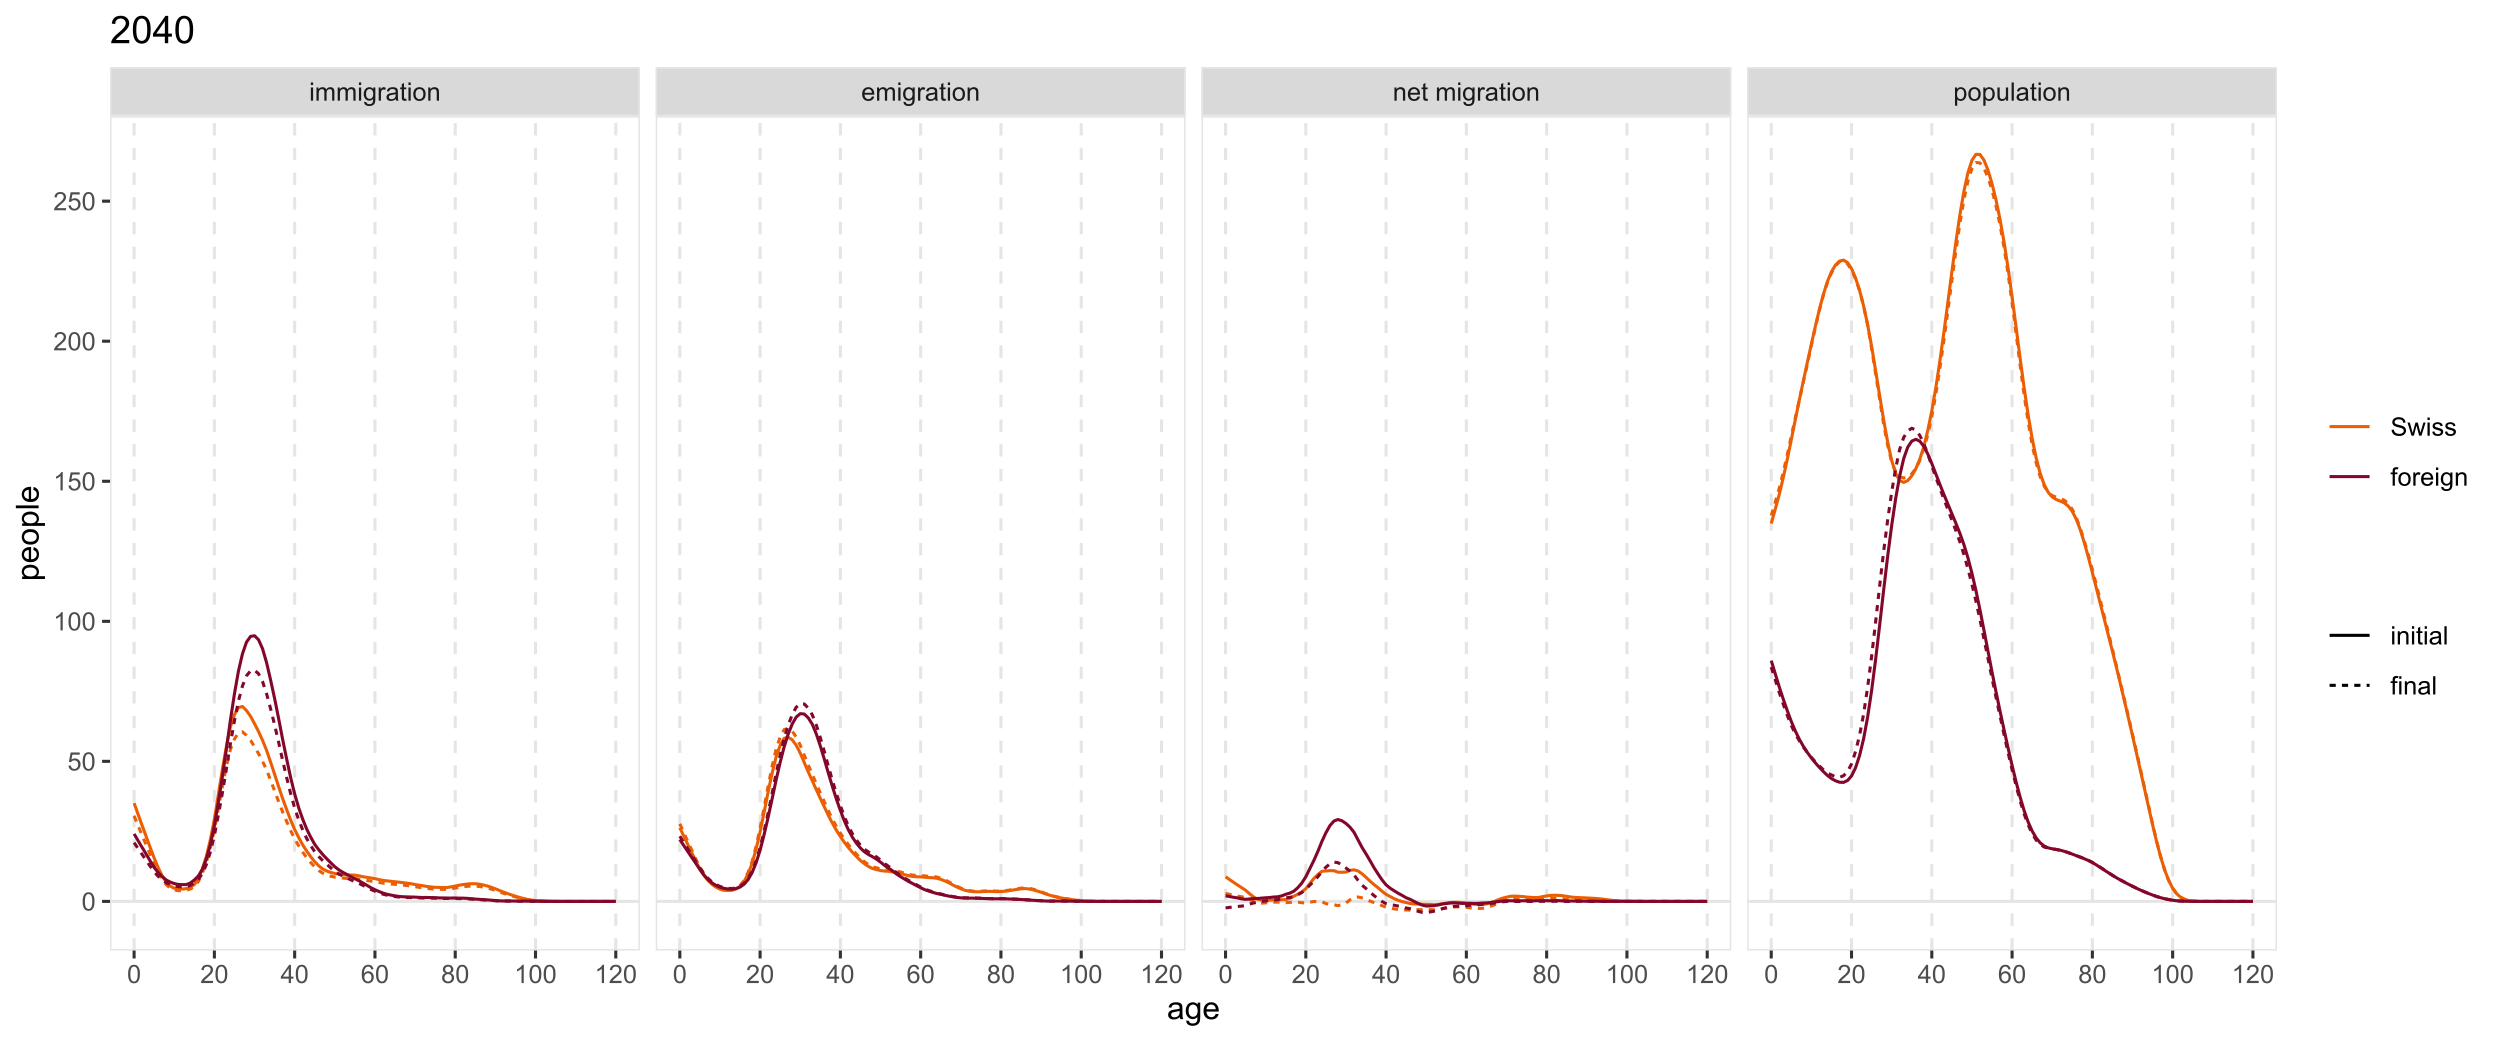 <?xml version="1.0" encoding="UTF-8"?>
<svg xmlns="http://www.w3.org/2000/svg" xmlns:xlink="http://www.w3.org/1999/xlink" width="864pt" height="360pt" viewBox="0 0 864 360" version="1.1">
<defs>
<g>
<symbol overflow="visible" id="glyph0-0">
<path style="stroke:none;" d="M 1.102 0 L 1.102 -5.5 L 5.5 -5.5 L 5.5 0 Z M 1.238 -0.137 L 5.363 -0.137 L 5.363 -5.363 L 1.238 -5.363 Z M 1.238 -0.137 "/>
</symbol>
<symbol overflow="visible" id="glyph0-1">
<path style="stroke:none;" d="M 0.586 -5.41 L 0.586 -6.301 L 1.359 -6.301 L 1.359 -5.41 Z M 0.586 0 L 0.586 -4.562 L 1.359 -4.562 L 1.359 0 Z M 0.586 0 "/>
</symbol>
<symbol overflow="visible" id="glyph0-2">
<path style="stroke:none;" d="M 0.578 0 L 0.578 -4.562 L 1.273 -4.562 L 1.273 -3.922 C 1.414 -4.141 1.605 -4.32 1.844 -4.461 C 2.078 -4.594 2.348 -4.664 2.656 -4.668 C 2.992 -4.664 3.27 -4.594 3.488 -4.457 C 3.699 -4.312 3.852 -4.117 3.945 -3.867 C 4.301 -4.398 4.773 -4.664 5.355 -4.668 C 5.805 -4.664 6.148 -4.539 6.395 -4.289 C 6.637 -4.039 6.762 -3.652 6.762 -3.133 L 6.762 0 L 5.996 0 L 5.996 -2.875 C 5.992 -3.184 5.969 -3.406 5.918 -3.543 C 5.867 -3.676 5.773 -3.785 5.645 -3.871 C 5.512 -3.953 5.359 -3.996 5.184 -3.996 C 4.859 -3.996 4.594 -3.887 4.383 -3.676 C 4.172 -3.457 4.066 -3.117 4.066 -2.652 L 4.066 0 L 3.293 0 L 3.293 -2.965 C 3.293 -3.309 3.227 -3.566 3.102 -3.738 C 2.973 -3.91 2.77 -3.996 2.484 -3.996 C 2.266 -3.996 2.062 -3.938 1.879 -3.824 C 1.691 -3.707 1.559 -3.539 1.477 -3.32 C 1.391 -3.098 1.348 -2.781 1.352 -2.367 L 1.352 0 Z M 0.578 0 "/>
</symbol>
<symbol overflow="visible" id="glyph0-3">
<path style="stroke:none;" d="M 0.438 0.379 L 1.191 0.488 C 1.219 0.719 1.309 0.891 1.453 0.996 C 1.645 1.137 1.906 1.207 2.238 1.211 C 2.598 1.207 2.871 1.137 3.066 0.996 C 3.258 0.852 3.391 0.648 3.465 0.395 C 3.5 0.234 3.52 -0.094 3.52 -0.598 C 3.18 -0.199 2.758 0 2.258 0 C 1.625 0 1.141 -0.227 0.801 -0.68 C 0.453 -1.133 0.281 -1.676 0.285 -2.309 C 0.281 -2.742 0.359 -3.141 0.52 -3.512 C 0.676 -3.879 0.906 -4.164 1.207 -4.367 C 1.504 -4.562 1.855 -4.664 2.262 -4.668 C 2.797 -4.664 3.238 -4.445 3.594 -4.012 L 3.594 -4.562 L 4.305 -4.562 L 4.305 -0.617 C 4.301 0.094 4.227 0.594 4.086 0.891 C 3.938 1.188 3.711 1.422 3.398 1.594 C 3.086 1.766 2.699 1.852 2.242 1.852 C 1.695 1.852 1.254 1.727 0.922 1.484 C 0.586 1.234 0.426 0.867 0.438 0.379 Z M 1.078 -2.363 C 1.078 -1.762 1.195 -1.324 1.434 -1.051 C 1.672 -0.773 1.969 -0.637 2.328 -0.641 C 2.68 -0.637 2.98 -0.773 3.223 -1.051 C 3.461 -1.32 3.578 -1.75 3.582 -2.336 C 3.578 -2.895 3.457 -3.316 3.211 -3.602 C 2.961 -3.883 2.66 -4.023 2.316 -4.027 C 1.969 -4.023 1.676 -3.883 1.438 -3.605 C 1.195 -3.324 1.078 -2.91 1.078 -2.363 Z M 1.078 -2.363 "/>
</symbol>
<symbol overflow="visible" id="glyph0-4">
<path style="stroke:none;" d="M 0.57 0 L 0.57 -4.562 L 1.266 -4.562 L 1.266 -3.871 C 1.445 -4.191 1.609 -4.406 1.758 -4.512 C 1.906 -4.613 2.07 -4.664 2.258 -4.668 C 2.516 -4.664 2.781 -4.582 3.051 -4.418 L 2.785 -3.699 C 2.59 -3.809 2.402 -3.867 2.219 -3.867 C 2.047 -3.867 1.895 -3.816 1.762 -3.715 C 1.625 -3.613 1.527 -3.473 1.473 -3.293 C 1.383 -3.016 1.34 -2.715 1.344 -2.391 L 1.344 0 Z M 0.57 0 "/>
</symbol>
<symbol overflow="visible" id="glyph0-5">
<path style="stroke:none;" d="M 3.559 -0.562 C 3.27 -0.32 2.996 -0.148 2.73 -0.047 C 2.465 0.051 2.18 0.098 1.879 0.102 C 1.375 0.098 0.988 -0.02 0.719 -0.266 C 0.449 -0.508 0.316 -0.82 0.316 -1.203 C 0.316 -1.422 0.367 -1.629 0.469 -1.816 C 0.57 -2 0.703 -2.148 0.871 -2.262 C 1.031 -2.371 1.215 -2.453 1.426 -2.516 C 1.574 -2.551 1.805 -2.59 2.113 -2.629 C 2.734 -2.703 3.195 -2.793 3.492 -2.895 C 3.492 -3 3.492 -3.066 3.496 -3.098 C 3.492 -3.41 3.418 -3.633 3.277 -3.766 C 3.074 -3.938 2.781 -4.023 2.398 -4.027 C 2.031 -4.023 1.762 -3.961 1.59 -3.836 C 1.414 -3.707 1.289 -3.48 1.207 -3.16 L 0.453 -3.262 C 0.516 -3.582 0.629 -3.844 0.789 -4.043 C 0.945 -4.242 1.172 -4.395 1.473 -4.504 C 1.77 -4.609 2.117 -4.664 2.508 -4.668 C 2.898 -4.664 3.215 -4.617 3.457 -4.527 C 3.699 -4.434 3.879 -4.32 3.996 -4.184 C 4.109 -4.043 4.188 -3.867 4.238 -3.656 C 4.258 -3.523 4.27 -3.285 4.273 -2.945 L 4.273 -1.914 C 4.27 -1.191 4.289 -0.734 4.324 -0.547 C 4.355 -0.352 4.418 -0.172 4.52 0 L 3.711 0 C 3.629 -0.16 3.578 -0.348 3.559 -0.562 Z M 3.492 -2.289 C 3.211 -2.172 2.789 -2.074 2.23 -2 C 1.91 -1.949 1.684 -1.898 1.555 -1.844 C 1.422 -1.785 1.32 -1.699 1.25 -1.59 C 1.176 -1.477 1.141 -1.355 1.145 -1.227 C 1.141 -1.016 1.219 -0.844 1.379 -0.707 C 1.531 -0.57 1.762 -0.504 2.062 -0.504 C 2.359 -0.504 2.621 -0.566 2.855 -0.699 C 3.086 -0.824 3.258 -1.004 3.367 -1.234 C 3.449 -1.406 3.492 -1.664 3.492 -2.008 Z M 3.492 -2.289 "/>
</symbol>
<symbol overflow="visible" id="glyph0-6">
<path style="stroke:none;" d="M 2.27 -0.691 L 2.379 -0.008 C 2.16 0.039 1.965 0.059 1.797 0.059 C 1.512 0.059 1.293 0.016 1.141 -0.074 C 0.984 -0.16 0.875 -0.277 0.816 -0.422 C 0.75 -0.566 0.719 -0.871 0.723 -1.336 L 0.723 -3.961 L 0.156 -3.961 L 0.156 -4.562 L 0.723 -4.562 L 0.723 -5.695 L 1.492 -6.156 L 1.492 -4.562 L 2.27 -4.562 L 2.27 -3.961 L 1.492 -3.961 L 1.492 -1.293 C 1.488 -1.07 1.5 -0.93 1.531 -0.867 C 1.555 -0.805 1.602 -0.754 1.664 -0.715 C 1.727 -0.676 1.812 -0.656 1.93 -0.66 C 2.012 -0.656 2.125 -0.668 2.27 -0.691 Z M 2.27 -0.691 "/>
</symbol>
<symbol overflow="visible" id="glyph0-7">
<path style="stroke:none;" d="M 0.293 -2.281 C 0.293 -3.125 0.527 -3.754 0.996 -4.16 C 1.387 -4.496 1.863 -4.664 2.434 -4.668 C 3.059 -4.664 3.57 -4.457 3.969 -4.051 C 4.363 -3.637 4.562 -3.07 4.566 -2.348 C 4.562 -1.758 4.477 -1.297 4.301 -0.961 C 4.125 -0.625 3.867 -0.363 3.535 -0.176 C 3.195 0.008 2.828 0.098 2.434 0.102 C 1.789 0.098 1.273 -0.102 0.883 -0.512 C 0.488 -0.918 0.293 -1.508 0.293 -2.281 Z M 1.086 -2.281 C 1.082 -1.695 1.211 -1.258 1.469 -0.969 C 1.723 -0.672 2.043 -0.527 2.434 -0.531 C 2.812 -0.527 3.133 -0.672 3.391 -0.969 C 3.645 -1.258 3.773 -1.707 3.773 -2.309 C 3.773 -2.871 3.645 -3.297 3.387 -3.59 C 3.129 -3.879 2.809 -4.023 2.434 -4.027 C 2.043 -4.023 1.723 -3.879 1.469 -3.594 C 1.211 -3.301 1.082 -2.863 1.086 -2.281 Z M 1.086 -2.281 "/>
</symbol>
<symbol overflow="visible" id="glyph0-8">
<path style="stroke:none;" d="M 0.578 0 L 0.578 -4.562 L 1.277 -4.562 L 1.277 -3.914 C 1.609 -4.414 2.09 -4.664 2.727 -4.668 C 3 -4.664 3.254 -4.613 3.484 -4.52 C 3.715 -4.418 3.887 -4.289 4.004 -4.129 C 4.113 -3.969 4.195 -3.777 4.246 -3.559 C 4.273 -3.41 4.289 -3.16 4.289 -2.805 L 4.289 0 L 3.516 0 L 3.516 -2.777 C 3.516 -3.09 3.484 -3.324 3.426 -3.484 C 3.363 -3.637 3.258 -3.762 3.105 -3.855 C 2.949 -3.949 2.77 -3.996 2.566 -3.996 C 2.234 -3.996 1.949 -3.891 1.711 -3.68 C 1.469 -3.469 1.348 -3.07 1.352 -2.492 L 1.352 0 Z M 0.578 0 "/>
</symbol>
<symbol overflow="visible" id="glyph0-9">
<path style="stroke:none;" d="M 3.703 -1.469 L 4.504 -1.371 C 4.375 -0.902 4.141 -0.539 3.801 -0.285 C 3.461 -0.027 3.027 0.098 2.496 0.102 C 1.828 0.098 1.297 -0.102 0.906 -0.512 C 0.512 -0.918 0.316 -1.496 0.32 -2.242 C 0.316 -3.008 0.516 -3.605 0.914 -4.031 C 1.309 -4.453 1.82 -4.664 2.453 -4.668 C 3.059 -4.664 3.555 -4.457 3.945 -4.043 C 4.328 -3.629 4.523 -3.043 4.527 -2.289 C 4.523 -2.242 4.523 -2.176 4.523 -2.086 L 1.121 -2.086 C 1.145 -1.582 1.289 -1.195 1.547 -0.93 C 1.801 -0.66 2.117 -0.527 2.5 -0.531 C 2.781 -0.527 3.023 -0.602 3.227 -0.754 C 3.426 -0.902 3.586 -1.141 3.703 -1.469 Z M 1.164 -2.719 L 3.711 -2.719 C 3.672 -3.102 3.578 -3.387 3.422 -3.582 C 3.172 -3.879 2.852 -4.031 2.461 -4.031 C 2.105 -4.031 1.805 -3.91 1.566 -3.672 C 1.32 -3.434 1.188 -3.117 1.164 -2.719 Z M 1.164 -2.719 "/>
</symbol>
<symbol overflow="visible" id="glyph0-10">
<path style="stroke:none;" d=""/>
</symbol>
<symbol overflow="visible" id="glyph0-11">
<path style="stroke:none;" d="M 0.578 1.75 L 0.578 -4.562 L 1.285 -4.562 L 1.285 -3.969 C 1.449 -4.199 1.637 -4.375 1.848 -4.492 C 2.051 -4.605 2.305 -4.664 2.609 -4.668 C 2.992 -4.664 3.336 -4.562 3.637 -4.367 C 3.934 -4.164 4.16 -3.883 4.312 -3.516 C 4.465 -3.148 4.539 -2.746 4.543 -2.316 C 4.539 -1.848 4.457 -1.43 4.289 -1.055 C 4.121 -0.68 3.875 -0.391 3.559 -0.195 C 3.238 0.004 2.902 0.098 2.551 0.102 C 2.289 0.098 2.059 0.047 1.855 -0.059 C 1.648 -0.168 1.48 -0.305 1.352 -0.473 L 1.352 1.75 Z M 1.281 -2.258 C 1.277 -1.664 1.395 -1.23 1.637 -0.953 C 1.871 -0.668 2.16 -0.527 2.5 -0.531 C 2.84 -0.527 3.133 -0.672 3.383 -0.969 C 3.625 -1.258 3.75 -1.711 3.75 -2.32 C 3.75 -2.898 3.629 -3.332 3.391 -3.625 C 3.152 -3.914 2.867 -4.059 2.535 -4.062 C 2.203 -4.059 1.91 -3.906 1.66 -3.598 C 1.402 -3.289 1.277 -2.84 1.281 -2.258 Z M 1.281 -2.258 "/>
</symbol>
<symbol overflow="visible" id="glyph0-12">
<path style="stroke:none;" d="M 3.57 0 L 3.57 -0.672 C 3.211 -0.156 2.73 0.098 2.121 0.102 C 1.852 0.098 1.598 0.051 1.367 -0.051 C 1.133 -0.152 0.961 -0.281 0.848 -0.441 C 0.734 -0.594 0.656 -0.785 0.609 -1.016 C 0.578 -1.164 0.562 -1.406 0.562 -1.734 L 0.562 -4.562 L 1.336 -4.562 L 1.336 -2.031 C 1.336 -1.625 1.352 -1.352 1.383 -1.215 C 1.43 -1.008 1.531 -0.848 1.691 -0.734 C 1.848 -0.617 2.043 -0.562 2.277 -0.562 C 2.508 -0.562 2.727 -0.621 2.93 -0.738 C 3.133 -0.855 3.273 -1.016 3.359 -1.227 C 3.441 -1.43 3.484 -1.727 3.488 -2.117 L 3.488 -4.562 L 4.262 -4.562 L 4.262 0 Z M 3.57 0 "/>
</symbol>
<symbol overflow="visible" id="glyph0-13">
<path style="stroke:none;" d="M 0.562 0 L 0.562 -6.301 L 1.336 -6.301 L 1.336 0 Z M 0.562 0 "/>
</symbol>
<symbol overflow="visible" id="glyph0-14">
<path style="stroke:none;" d="M 0.367 -3.105 C 0.363 -3.848 0.438 -4.445 0.594 -4.902 C 0.742 -5.355 0.973 -5.707 1.277 -5.953 C 1.578 -6.199 1.957 -6.32 2.418 -6.324 C 2.754 -6.32 3.051 -6.254 3.309 -6.121 C 3.562 -5.984 3.773 -5.789 3.938 -5.531 C 4.102 -5.273 4.23 -4.961 4.328 -4.594 C 4.422 -4.227 4.469 -3.73 4.473 -3.105 C 4.469 -2.367 4.395 -1.77 4.242 -1.316 C 4.09 -0.859 3.863 -0.508 3.562 -0.262 C 3.258 -0.016 2.875 0.105 2.418 0.109 C 1.809 0.105 1.332 -0.109 0.988 -0.547 C 0.57 -1.066 0.363 -1.922 0.367 -3.105 Z M 1.16 -3.105 C 1.16 -2.07 1.281 -1.379 1.523 -1.039 C 1.766 -0.695 2.062 -0.527 2.418 -0.527 C 2.773 -0.527 3.074 -0.699 3.316 -1.043 C 3.559 -1.387 3.68 -2.074 3.68 -3.105 C 3.68 -4.145 3.559 -4.832 3.316 -5.172 C 3.074 -5.512 2.77 -5.684 2.41 -5.684 C 2.051 -5.684 1.77 -5.531 1.559 -5.234 C 1.293 -4.844 1.16 -4.137 1.16 -3.105 Z M 1.16 -3.105 "/>
</symbol>
<symbol overflow="visible" id="glyph0-15">
<path style="stroke:none;" d="M 4.43 -0.742 L 4.43 0 L 0.266 0 C 0.258 -0.188 0.289 -0.367 0.355 -0.539 C 0.461 -0.82 0.629 -1.098 0.863 -1.375 C 1.094 -1.648 1.434 -1.965 1.879 -2.328 C 2.562 -2.887 3.023 -3.332 3.266 -3.664 C 3.5 -3.988 3.621 -4.301 3.625 -4.594 C 3.621 -4.898 3.512 -5.156 3.297 -5.367 C 3.074 -5.578 2.789 -5.684 2.441 -5.684 C 2.066 -5.684 1.77 -5.57 1.547 -5.348 C 1.32 -5.125 1.207 -4.816 1.207 -4.422 L 0.414 -4.504 C 0.465 -5.094 0.668 -5.543 1.027 -5.855 C 1.379 -6.164 1.855 -6.32 2.457 -6.324 C 3.059 -6.32 3.539 -6.152 3.891 -5.82 C 4.242 -5.484 4.418 -5.07 4.422 -4.578 C 4.418 -4.32 4.367 -4.074 4.266 -3.832 C 4.164 -3.59 3.992 -3.332 3.754 -3.062 C 3.512 -2.793 3.113 -2.426 2.562 -1.957 C 2.094 -1.566 1.797 -1.301 1.664 -1.16 C 1.531 -1.02 1.422 -0.879 1.34 -0.742 Z M 4.43 -0.742 "/>
</symbol>
<symbol overflow="visible" id="glyph0-16">
<path style="stroke:none;" d="M 2.844 0 L 2.844 -1.508 L 0.113 -1.508 L 0.113 -2.219 L 2.988 -6.301 L 3.617 -6.301 L 3.617 -2.219 L 4.469 -2.219 L 4.469 -1.508 L 3.617 -1.508 L 3.617 0 Z M 2.844 -2.219 L 2.844 -5.059 L 0.871 -2.219 Z M 2.844 -2.219 "/>
</symbol>
<symbol overflow="visible" id="glyph0-17">
<path style="stroke:none;" d="M 4.379 -4.758 L 3.609 -4.695 C 3.539 -4.996 3.441 -5.219 3.316 -5.359 C 3.105 -5.574 2.848 -5.684 2.543 -5.688 C 2.297 -5.684 2.078 -5.617 1.895 -5.484 C 1.648 -5.305 1.457 -5.043 1.32 -4.703 C 1.176 -4.363 1.105 -3.879 1.102 -3.25 C 1.285 -3.531 1.512 -3.742 1.781 -3.879 C 2.051 -4.016 2.332 -4.082 2.629 -4.086 C 3.141 -4.082 3.578 -3.895 3.945 -3.516 C 4.305 -3.137 4.488 -2.645 4.492 -2.047 C 4.488 -1.648 4.402 -1.281 4.234 -0.941 C 4.062 -0.602 3.828 -0.34 3.531 -0.16 C 3.23 0.02 2.895 0.105 2.52 0.109 C 1.871 0.105 1.344 -0.129 0.941 -0.602 C 0.531 -1.074 0.328 -1.855 0.332 -2.949 C 0.328 -4.16 0.551 -5.047 1.004 -5.602 C 1.395 -6.082 1.926 -6.32 2.59 -6.324 C 3.086 -6.32 3.492 -6.184 3.809 -5.906 C 4.125 -5.629 4.312 -5.246 4.379 -4.758 Z M 1.219 -2.039 C 1.219 -1.773 1.273 -1.516 1.387 -1.273 C 1.5 -1.027 1.66 -0.844 1.863 -0.719 C 2.066 -0.59 2.277 -0.527 2.504 -0.527 C 2.828 -0.527 3.109 -0.656 3.348 -0.922 C 3.578 -1.184 3.695 -1.543 3.699 -2 C 3.695 -2.43 3.582 -2.773 3.352 -3.027 C 3.117 -3.273 2.824 -3.398 2.477 -3.402 C 2.121 -3.398 1.824 -3.273 1.582 -3.027 C 1.34 -2.773 1.219 -2.445 1.219 -2.039 Z M 1.219 -2.039 "/>
</symbol>
<symbol overflow="visible" id="glyph0-18">
<path style="stroke:none;" d="M 1.555 -3.418 C 1.23 -3.531 0.992 -3.699 0.84 -3.918 C 0.684 -4.133 0.609 -4.395 0.609 -4.699 C 0.609 -5.156 0.773 -5.539 1.102 -5.855 C 1.43 -6.164 1.867 -6.32 2.418 -6.324 C 2.969 -6.32 3.41 -6.16 3.746 -5.844 C 4.078 -5.523 4.246 -5.137 4.25 -4.68 C 4.246 -4.387 4.172 -4.133 4.02 -3.918 C 3.863 -3.699 3.629 -3.531 3.32 -3.418 C 3.707 -3.285 4 -3.082 4.203 -2.805 C 4.402 -2.52 4.504 -2.184 4.508 -1.801 C 4.504 -1.258 4.312 -0.805 3.934 -0.441 C 3.551 -0.074 3.051 0.105 2.434 0.109 C 1.809 0.105 1.309 -0.074 0.926 -0.441 C 0.543 -0.809 0.352 -1.27 0.355 -1.82 C 0.352 -2.23 0.457 -2.574 0.668 -2.852 C 0.875 -3.125 1.168 -3.312 1.555 -3.418 Z M 1.402 -4.727 C 1.398 -4.426 1.496 -4.184 1.688 -3.996 C 1.879 -3.805 2.129 -3.707 2.438 -3.711 C 2.734 -3.707 2.977 -3.801 3.168 -3.992 C 3.355 -4.176 3.449 -4.406 3.453 -4.684 C 3.449 -4.965 3.352 -5.203 3.16 -5.398 C 2.961 -5.586 2.719 -5.684 2.43 -5.688 C 2.129 -5.684 1.883 -5.59 1.691 -5.402 C 1.496 -5.215 1.398 -4.988 1.402 -4.727 Z M 1.152 -1.816 C 1.148 -1.598 1.199 -1.383 1.309 -1.176 C 1.41 -0.969 1.566 -0.809 1.773 -0.695 C 1.98 -0.582 2.203 -0.527 2.441 -0.527 C 2.809 -0.527 3.113 -0.645 3.355 -0.883 C 3.594 -1.121 3.715 -1.426 3.719 -1.793 C 3.715 -2.164 3.59 -2.469 3.344 -2.715 C 3.094 -2.957 2.785 -3.082 2.414 -3.082 C 2.051 -3.082 1.75 -2.961 1.512 -2.719 C 1.27 -2.477 1.148 -2.176 1.152 -1.816 Z M 1.152 -1.816 "/>
</symbol>
<symbol overflow="visible" id="glyph0-19">
<path style="stroke:none;" d="M 3.277 0 L 2.504 0 L 2.504 -4.93 C 2.316 -4.75 2.074 -4.574 1.773 -4.395 C 1.469 -4.215 1.195 -4.082 0.957 -3.996 L 0.957 -4.742 C 1.387 -4.941 1.766 -5.188 2.09 -5.48 C 2.414 -5.77 2.645 -6.051 2.781 -6.324 L 3.277 -6.324 Z M 3.277 0 "/>
</symbol>
<symbol overflow="visible" id="glyph0-20">
<path style="stroke:none;" d="M 0.367 -1.648 L 1.176 -1.719 C 1.234 -1.32 1.375 -1.023 1.594 -0.824 C 1.812 -0.625 2.078 -0.527 2.391 -0.527 C 2.762 -0.527 3.074 -0.668 3.336 -0.949 C 3.59 -1.23 3.719 -1.602 3.723 -2.066 C 3.719 -2.504 3.594 -2.852 3.348 -3.109 C 3.098 -3.363 2.773 -3.492 2.375 -3.492 C 2.125 -3.492 1.902 -3.434 1.703 -3.32 C 1.5 -3.207 1.344 -3.062 1.23 -2.883 L 0.504 -2.977 L 1.113 -6.215 L 4.246 -6.215 L 4.246 -5.473 L 1.73 -5.473 L 1.391 -3.781 C 1.766 -4.039 2.164 -4.172 2.582 -4.176 C 3.129 -4.172 3.594 -3.98 3.973 -3.605 C 4.352 -3.223 4.539 -2.734 4.543 -2.137 C 4.539 -1.562 4.375 -1.07 4.043 -0.656 C 3.637 -0.148 3.086 0.105 2.391 0.109 C 1.816 0.105 1.348 -0.051 0.984 -0.371 C 0.621 -0.691 0.414 -1.117 0.367 -1.648 Z M 0.367 -1.648 "/>
</symbol>
<symbol overflow="visible" id="glyph0-21">
<path style="stroke:none;" d="M 0.395 -2.023 L 1.18 -2.094 C 1.215 -1.773 1.305 -1.516 1.441 -1.316 C 1.574 -1.113 1.785 -0.949 2.074 -0.828 C 2.359 -0.699 2.68 -0.637 3.043 -0.641 C 3.355 -0.637 3.637 -0.684 3.883 -0.781 C 4.125 -0.875 4.305 -1.008 4.426 -1.172 C 4.543 -1.336 4.605 -1.516 4.605 -1.711 C 4.605 -1.906 4.547 -2.078 4.434 -2.227 C 4.316 -2.375 4.129 -2.5 3.867 -2.602 C 3.695 -2.664 3.32 -2.766 2.746 -2.906 C 2.164 -3.047 1.758 -3.176 1.531 -3.301 C 1.227 -3.453 1.004 -3.648 0.855 -3.887 C 0.707 -4.117 0.633 -4.379 0.637 -4.672 C 0.633 -4.984 0.723 -5.281 0.906 -5.562 C 1.082 -5.836 1.344 -6.047 1.695 -6.191 C 2.039 -6.332 2.426 -6.402 2.852 -6.406 C 3.316 -6.402 3.73 -6.328 4.09 -6.18 C 4.445 -6.027 4.719 -5.805 4.91 -5.516 C 5.102 -5.219 5.203 -4.891 5.219 -4.523 L 4.422 -4.465 C 4.375 -4.863 4.23 -5.164 3.984 -5.367 C 3.734 -5.57 3.367 -5.672 2.887 -5.672 C 2.383 -5.672 2.016 -5.578 1.785 -5.395 C 1.555 -5.207 1.441 -4.984 1.441 -4.727 C 1.441 -4.496 1.52 -4.309 1.684 -4.168 C 1.84 -4.02 2.262 -3.871 2.941 -3.719 C 3.617 -3.562 4.082 -3.43 4.336 -3.316 C 4.703 -3.145 4.973 -2.93 5.148 -2.672 C 5.32 -2.414 5.406 -2.113 5.41 -1.777 C 5.406 -1.441 5.312 -1.129 5.121 -0.832 C 4.93 -0.535 4.652 -0.301 4.293 -0.137 C 3.93 0.027 3.527 0.105 3.082 0.109 C 2.512 0.105 2.031 0.023 1.648 -0.141 C 1.258 -0.305 0.957 -0.555 0.742 -0.891 C 0.52 -1.223 0.402 -1.598 0.395 -2.023 Z M 0.395 -2.023 "/>
</symbol>
<symbol overflow="visible" id="glyph0-22">
<path style="stroke:none;" d="M 1.422 0 L 0.027 -4.562 L 0.824 -4.562 L 1.551 -1.93 L 1.82 -0.949 C 1.832 -0.996 1.91 -1.309 2.059 -1.891 L 2.785 -4.562 L 3.578 -4.562 L 4.262 -1.918 L 4.492 -1.043 L 4.754 -1.926 L 5.535 -4.562 L 6.285 -4.562 L 4.859 0 L 4.055 0 L 3.332 -2.734 L 3.152 -3.512 L 2.23 0 Z M 1.422 0 "/>
</symbol>
<symbol overflow="visible" id="glyph0-23">
<path style="stroke:none;" d="M 0.27 -1.363 L 1.035 -1.484 C 1.078 -1.172 1.199 -0.938 1.395 -0.777 C 1.59 -0.609 1.863 -0.527 2.219 -0.531 C 2.57 -0.527 2.832 -0.602 3.008 -0.75 C 3.176 -0.895 3.262 -1.062 3.266 -1.258 C 3.262 -1.43 3.188 -1.566 3.039 -1.672 C 2.93 -1.734 2.664 -1.824 2.246 -1.934 C 1.676 -2.074 1.285 -2.195 1.066 -2.305 C 0.848 -2.406 0.68 -2.551 0.566 -2.738 C 0.453 -2.918 0.398 -3.125 0.398 -3.352 C 0.398 -3.555 0.445 -3.742 0.539 -3.914 C 0.633 -4.086 0.758 -4.23 0.918 -4.348 C 1.039 -4.434 1.203 -4.508 1.41 -4.574 C 1.617 -4.633 1.84 -4.664 2.078 -4.668 C 2.434 -4.664 2.75 -4.613 3.023 -4.512 C 3.293 -4.406 3.492 -4.266 3.621 -4.09 C 3.75 -3.914 3.84 -3.68 3.891 -3.387 L 3.133 -3.281 C 3.098 -3.516 2.996 -3.699 2.832 -3.832 C 2.664 -3.965 2.434 -4.031 2.137 -4.031 C 1.777 -4.031 1.523 -3.973 1.375 -3.855 C 1.223 -3.738 1.148 -3.598 1.148 -3.441 C 1.148 -3.34 1.18 -3.25 1.242 -3.172 C 1.305 -3.086 1.402 -3.02 1.539 -2.965 C 1.613 -2.934 1.84 -2.867 2.223 -2.766 C 2.766 -2.617 3.148 -2.496 3.367 -2.406 C 3.582 -2.312 3.75 -2.176 3.875 -2 C 3.996 -1.82 4.059 -1.602 4.062 -1.34 C 4.059 -1.078 3.984 -0.836 3.836 -0.609 C 3.684 -0.383 3.465 -0.207 3.184 -0.082 C 2.895 0.039 2.574 0.098 2.223 0.102 C 1.625 0.098 1.172 -0.02 0.863 -0.266 C 0.551 -0.508 0.355 -0.875 0.27 -1.363 Z M 0.27 -1.363 "/>
</symbol>
<symbol overflow="visible" id="glyph0-24">
<path style="stroke:none;" d="M 0.766 0 L 0.766 -3.961 L 0.082 -3.961 L 0.082 -4.562 L 0.766 -4.562 L 0.766 -5.047 C 0.762 -5.352 0.789 -5.582 0.848 -5.73 C 0.918 -5.93 1.047 -6.09 1.238 -6.219 C 1.422 -6.34 1.688 -6.402 2.027 -6.406 C 2.246 -6.402 2.484 -6.379 2.75 -6.328 L 2.633 -5.656 C 2.469 -5.68 2.32 -5.695 2.18 -5.699 C 1.945 -5.695 1.777 -5.645 1.68 -5.547 C 1.582 -5.445 1.535 -5.258 1.535 -4.984 L 1.535 -4.562 L 2.422 -4.562 L 2.422 -3.961 L 1.535 -3.961 L 1.535 0 Z M 0.766 0 "/>
</symbol>
<symbol overflow="visible" id="glyph1-0">
<path style="stroke:none;" d="M 1.375 0 L 1.375 -6.875 L 6.875 -6.875 L 6.875 0 Z M 1.547 -0.172 L 6.703 -0.172 L 6.703 -6.703 L 1.547 -6.703 Z M 1.547 -0.172 "/>
</symbol>
<symbol overflow="visible" id="glyph1-1">
<path style="stroke:none;" d="M 4.445 -0.703 C 4.086 -0.398 3.742 -0.184 3.414 -0.059 C 3.082 0.066 2.727 0.129 2.348 0.129 C 1.719 0.129 1.238 -0.023 0.902 -0.328 C 0.566 -0.633 0.398 -1.023 0.398 -1.504 C 0.398 -1.781 0.461 -2.035 0.586 -2.27 C 0.711 -2.496 0.875 -2.684 1.086 -2.824 C 1.289 -2.965 1.523 -3.07 1.781 -3.141 C 1.969 -3.191 2.254 -3.238 2.641 -3.289 C 3.418 -3.375 3.992 -3.488 4.367 -3.621 C 4.367 -3.754 4.371 -3.836 4.371 -3.871 C 4.371 -4.266 4.277 -4.543 4.098 -4.703 C 3.848 -4.918 3.48 -5.027 2.996 -5.031 C 2.539 -5.027 2.203 -4.949 1.988 -4.793 C 1.77 -4.633 1.609 -4.352 1.508 -3.949 L 0.562 -4.078 C 0.648 -4.48 0.789 -4.805 0.988 -5.055 C 1.184 -5.301 1.469 -5.492 1.844 -5.629 C 2.215 -5.762 2.645 -5.828 3.137 -5.832 C 3.621 -5.828 4.02 -5.773 4.324 -5.66 C 4.629 -5.543 4.852 -5.398 4.996 -5.227 C 5.137 -5.055 5.238 -4.836 5.297 -4.57 C 5.328 -4.406 5.344 -4.109 5.344 -3.68 L 5.344 -2.391 C 5.344 -1.492 5.363 -0.922 5.406 -0.684 C 5.445 -0.445 5.527 -0.219 5.648 0 L 4.641 0 C 4.539 -0.199 4.473 -0.434 4.445 -0.703 Z M 4.367 -2.863 C 4.012 -2.719 3.488 -2.598 2.789 -2.496 C 2.391 -2.438 2.105 -2.371 1.941 -2.301 C 1.773 -2.227 1.648 -2.121 1.562 -1.988 C 1.473 -1.848 1.43 -1.695 1.43 -1.531 C 1.43 -1.27 1.527 -1.055 1.723 -0.887 C 1.918 -0.711 2.203 -0.625 2.578 -0.629 C 2.949 -0.625 3.277 -0.707 3.57 -0.871 C 3.859 -1.031 4.074 -1.254 4.211 -1.543 C 4.312 -1.754 4.363 -2.078 4.367 -2.508 Z M 4.367 -2.863 "/>
</symbol>
<symbol overflow="visible" id="glyph1-2">
<path style="stroke:none;" d="M 0.547 0.473 L 1.488 0.613 C 1.527 0.898 1.637 1.109 1.816 1.246 C 2.055 1.422 2.379 1.512 2.797 1.516 C 3.242 1.512 3.59 1.422 3.832 1.246 C 4.074 1.062 4.238 0.812 4.328 0.492 C 4.379 0.297 4.402 -0.113 4.398 -0.746 C 3.973 -0.246 3.445 0 2.82 0 C 2.031 0 1.426 -0.281 1 -0.848 C 0.566 -1.41 0.352 -2.09 0.355 -2.883 C 0.352 -3.426 0.449 -3.926 0.648 -4.391 C 0.844 -4.848 1.129 -5.203 1.504 -5.457 C 1.875 -5.703 2.316 -5.828 2.824 -5.832 C 3.496 -5.828 4.051 -5.559 4.492 -5.016 L 4.492 -5.703 L 5.383 -5.703 L 5.383 -0.773 C 5.379 0.113 5.289 0.742 5.109 1.113 C 4.93 1.484 4.641 1.777 4.25 1.992 C 3.855 2.207 3.375 2.312 2.805 2.316 C 2.121 2.312 1.57 2.16 1.152 1.855 C 0.734 1.547 0.531 1.086 0.547 0.473 Z M 1.348 -2.953 C 1.348 -2.203 1.496 -1.656 1.793 -1.316 C 2.09 -0.969 2.461 -0.797 2.91 -0.801 C 3.352 -0.797 3.723 -0.969 4.027 -1.312 C 4.324 -1.656 4.477 -2.191 4.48 -2.922 C 4.477 -3.617 4.32 -4.145 4.016 -4.5 C 3.703 -4.852 3.332 -5.027 2.895 -5.031 C 2.465 -5.027 2.098 -4.852 1.797 -4.508 C 1.496 -4.156 1.348 -3.641 1.348 -2.953 Z M 1.348 -2.953 "/>
</symbol>
<symbol overflow="visible" id="glyph1-3">
<path style="stroke:none;" d="M 4.629 -1.836 L 5.629 -1.715 C 5.469 -1.125 5.176 -0.672 4.75 -0.352 C 4.324 -0.031 3.781 0.129 3.121 0.129 C 2.281 0.129 1.617 -0.125 1.133 -0.641 C 0.641 -1.152 0.398 -1.875 0.402 -2.805 C 0.398 -3.762 0.645 -4.504 1.145 -5.035 C 1.637 -5.562 2.277 -5.828 3.066 -5.832 C 3.824 -5.828 4.449 -5.57 4.934 -5.051 C 5.418 -4.531 5.66 -3.801 5.66 -2.863 C 5.66 -2.805 5.656 -2.719 5.656 -2.605 L 1.402 -2.605 C 1.434 -1.977 1.613 -1.496 1.934 -1.164 C 2.25 -0.828 2.645 -0.66 3.125 -0.664 C 3.477 -0.66 3.781 -0.754 4.031 -0.945 C 4.281 -1.129 4.48 -1.426 4.629 -1.836 Z M 1.457 -3.398 L 4.641 -3.398 C 4.598 -3.879 4.473 -4.238 4.273 -4.48 C 3.961 -4.852 3.562 -5.039 3.078 -5.039 C 2.629 -5.039 2.258 -4.891 1.957 -4.594 C 1.652 -4.297 1.484 -3.898 1.457 -3.398 Z M 1.457 -3.398 "/>
</symbol>
<symbol overflow="visible" id="glyph2-0">
<path style="stroke:none;" d="M 0 -1.375 L -6.875 -1.375 L -6.875 -6.875 L 0 -6.875 Z M -0.172 -1.547 L -0.172 -6.703 L -6.703 -6.703 L -6.703 -1.547 Z M -0.172 -1.547 "/>
</symbol>
<symbol overflow="visible" id="glyph2-1">
<path style="stroke:none;" d="M 2.188 -0.727 L -5.703 -0.727 L -5.703 -1.605 L -4.961 -1.605 C -5.25 -1.812 -5.469 -2.047 -5.613 -2.309 C -5.758 -2.57 -5.828 -2.887 -5.832 -3.262 C -5.828 -3.746 -5.703 -4.176 -5.457 -4.551 C -5.203 -4.922 -4.852 -5.203 -4.395 -5.391 C -3.938 -5.578 -3.438 -5.672 -2.895 -5.676 C -2.309 -5.672 -1.781 -5.566 -1.316 -5.359 C -0.848 -5.148 -0.488 -4.844 -0.242 -4.449 C 0.008 -4.047 0.129 -3.629 0.129 -3.191 C 0.129 -2.867 0.062 -2.578 -0.074 -2.32 C -0.207 -2.062 -0.379 -1.852 -0.59 -1.691 L 2.188 -1.691 Z M -2.82 -1.602 C -2.082 -1.598 -1.539 -1.746 -1.191 -2.047 C -0.836 -2.34 -0.66 -2.699 -0.664 -3.125 C -0.66 -3.551 -0.844 -3.918 -1.211 -4.227 C -1.574 -4.531 -2.137 -4.688 -2.898 -4.688 C -3.625 -4.688 -4.168 -4.535 -4.531 -4.238 C -4.891 -3.938 -5.074 -3.582 -5.074 -3.168 C -5.074 -2.754 -4.879 -2.391 -4.496 -2.074 C -4.109 -1.758 -3.551 -1.598 -2.82 -1.602 Z M -2.82 -1.602 "/>
</symbol>
<symbol overflow="visible" id="glyph2-2">
<path style="stroke:none;" d="M -1.836 -4.629 L -1.715 -5.629 C -1.125 -5.469 -0.672 -5.176 -0.352 -4.75 C -0.031 -4.324 0.129 -3.781 0.129 -3.121 C 0.129 -2.281 -0.125 -1.617 -0.641 -1.133 C -1.152 -0.641 -1.875 -0.398 -2.805 -0.402 C -3.762 -0.398 -4.504 -0.645 -5.035 -1.145 C -5.562 -1.637 -5.828 -2.277 -5.832 -3.066 C -5.828 -3.824 -5.57 -4.449 -5.051 -4.934 C -4.531 -5.418 -3.801 -5.66 -2.863 -5.66 C -2.805 -5.66 -2.719 -5.656 -2.605 -5.656 L -2.605 -1.402 C -1.977 -1.434 -1.496 -1.613 -1.164 -1.934 C -0.828 -2.25 -0.66 -2.645 -0.664 -3.125 C -0.66 -3.477 -0.754 -3.781 -0.941 -4.031 C -1.125 -4.281 -1.422 -4.48 -1.836 -4.629 Z M -3.398 -1.457 L -3.398 -4.641 C -3.879 -4.598 -4.238 -4.473 -4.48 -4.273 C -4.852 -3.961 -5.039 -3.562 -5.039 -3.078 C -5.039 -2.629 -4.891 -2.258 -4.594 -1.957 C -4.297 -1.652 -3.898 -1.484 -3.398 -1.457 Z M -3.398 -1.457 "/>
</symbol>
<symbol overflow="visible" id="glyph2-3">
<path style="stroke:none;" d="M -2.852 -0.367 C -3.906 -0.363 -4.688 -0.656 -5.199 -1.246 C -5.617 -1.734 -5.828 -2.332 -5.832 -3.039 C -5.828 -3.82 -5.574 -4.461 -5.062 -4.961 C -4.547 -5.457 -3.836 -5.707 -2.934 -5.711 C -2.195 -5.707 -1.617 -5.598 -1.199 -5.379 C -0.777 -5.156 -0.449 -4.832 -0.219 -4.414 C 0.016 -3.992 0.129 -3.535 0.129 -3.039 C 0.129 -2.238 -0.125 -1.594 -0.637 -1.105 C -1.148 -0.609 -1.887 -0.363 -2.852 -0.367 Z M -2.852 -1.359 C -2.121 -1.359 -1.574 -1.516 -1.211 -1.836 C -0.844 -2.152 -0.66 -2.555 -0.664 -3.039 C -0.66 -3.516 -0.844 -3.914 -1.211 -4.234 C -1.574 -4.551 -2.133 -4.711 -2.883 -4.715 C -3.586 -4.711 -4.117 -4.551 -4.484 -4.234 C -4.844 -3.91 -5.027 -3.512 -5.031 -3.039 C -5.027 -2.555 -4.848 -2.152 -4.488 -1.836 C -4.129 -1.516 -3.582 -1.359 -2.852 -1.359 Z M -2.852 -1.359 "/>
</symbol>
<symbol overflow="visible" id="glyph2-4">
<path style="stroke:none;" d="M 0 -0.703 L -7.875 -0.703 L -7.875 -1.672 L 0 -1.672 Z M 0 -0.703 "/>
</symbol>
<symbol overflow="visible" id="glyph3-0">
<path style="stroke:none;" d="M 1.648 0 L 1.648 -8.25 L 8.25 -8.25 L 8.25 0 Z M 1.855 -0.207 L 8.043 -0.207 L 8.043 -8.043 L 1.855 -8.043 Z M 1.855 -0.207 "/>
</symbol>
<symbol overflow="visible" id="glyph3-1">
<path style="stroke:none;" d="M 6.645 -1.113 L 6.645 0 L 0.398 0 C 0.391 -0.277 0.434 -0.543 0.535 -0.805 C 0.691 -1.227 0.945 -1.648 1.297 -2.062 C 1.645 -2.473 2.152 -2.949 2.816 -3.492 C 3.84 -4.336 4.535 -5.004 4.898 -5.496 C 5.258 -5.988 5.438 -6.453 5.441 -6.891 C 5.438 -7.348 5.273 -7.734 4.945 -8.051 C 4.617 -8.367 4.188 -8.523 3.66 -8.527 C 3.102 -8.523 2.656 -8.355 2.32 -8.023 C 1.984 -7.688 1.812 -7.227 1.812 -6.633 L 0.617 -6.754 C 0.695 -7.641 1.004 -8.32 1.539 -8.789 C 2.07 -9.254 2.785 -9.484 3.688 -9.488 C 4.59 -9.484 5.309 -9.234 5.84 -8.734 C 6.367 -8.23 6.633 -7.605 6.633 -6.863 C 6.633 -6.48 6.555 -6.109 6.398 -5.75 C 6.242 -5.383 5.984 -5 5.629 -4.594 C 5.27 -4.188 4.672 -3.633 3.84 -2.934 C 3.141 -2.344 2.695 -1.945 2.5 -1.742 C 2.301 -1.531 2.137 -1.324 2.012 -1.113 Z M 6.645 -1.113 "/>
</symbol>
<symbol overflow="visible" id="glyph3-2">
<path style="stroke:none;" d="M 0.547 -4.66 C 0.543 -5.773 0.66 -6.672 0.891 -7.355 C 1.121 -8.035 1.461 -8.562 1.918 -8.934 C 2.367 -9.301 2.938 -9.484 3.629 -9.488 C 4.133 -9.484 4.578 -9.383 4.961 -9.18 C 5.34 -8.973 5.656 -8.68 5.91 -8.297 C 6.156 -7.914 6.352 -7.445 6.496 -6.895 C 6.637 -6.34 6.707 -5.594 6.711 -4.66 C 6.707 -3.547 6.594 -2.652 6.367 -1.973 C 6.137 -1.289 5.797 -0.762 5.348 -0.395 C 4.891 -0.023 4.316 0.156 3.629 0.16 C 2.715 0.156 2 -0.168 1.484 -0.82 C 0.855 -1.605 0.543 -2.883 0.547 -4.66 Z M 1.742 -4.66 C 1.738 -3.105 1.922 -2.074 2.285 -1.562 C 2.645 -1.047 3.09 -0.789 3.629 -0.793 C 4.16 -0.789 4.609 -1.047 4.973 -1.566 C 5.332 -2.078 5.512 -3.109 5.516 -4.66 C 5.512 -6.211 5.332 -7.246 4.973 -7.758 C 4.609 -8.27 4.156 -8.523 3.617 -8.527 C 3.078 -8.523 2.652 -8.301 2.34 -7.852 C 1.938 -7.273 1.738 -6.207 1.742 -4.66 Z M 1.742 -4.66 "/>
</symbol>
<symbol overflow="visible" id="glyph3-3">
<path style="stroke:none;" d="M 4.266 0 L 4.266 -2.262 L 0.168 -2.262 L 0.168 -3.324 L 4.48 -9.449 L 5.426 -9.449 L 5.426 -3.324 L 6.703 -3.324 L 6.703 -2.262 L 5.426 -2.262 L 5.426 0 Z M 4.266 -3.324 L 4.266 -7.586 L 1.309 -3.324 Z M 4.266 -3.324 "/>
</symbol>
</g>
<clipPath id="clip1">
  <path d="M 38.023 40.105 L 221.141 40.105 L 221.141 328.512 L 38.023 328.512 Z M 38.023 40.105 "/>
</clipPath>
<clipPath id="clip2">
  <path d="M 45 40.105 L 47 40.105 L 47 328.512 L 45 328.512 Z M 45 40.105 "/>
</clipPath>
<clipPath id="clip3">
  <path d="M 73 40.105 L 75 40.105 L 75 328.512 L 73 328.512 Z M 73 40.105 "/>
</clipPath>
<clipPath id="clip4">
  <path d="M 101 40.105 L 103 40.105 L 103 328.512 L 101 328.512 Z M 101 40.105 "/>
</clipPath>
<clipPath id="clip5">
  <path d="M 129 40.105 L 131 40.105 L 131 328.512 L 129 328.512 Z M 129 40.105 "/>
</clipPath>
<clipPath id="clip6">
  <path d="M 156 40.105 L 158 40.105 L 158 328.512 L 156 328.512 Z M 156 40.105 "/>
</clipPath>
<clipPath id="clip7">
  <path d="M 184 40.105 L 186 40.105 L 186 328.512 L 184 328.512 Z M 184 40.105 "/>
</clipPath>
<clipPath id="clip8">
  <path d="M 212 40.105 L 214 40.105 L 214 328.512 L 212 328.512 Z M 212 40.105 "/>
</clipPath>
<clipPath id="clip9">
  <path d="M 38.023 310 L 221.141 310 L 221.141 313 L 38.023 313 Z M 38.023 310 "/>
</clipPath>
<clipPath id="clip10">
  <path d="M 38.023 40.105 L 221.141 40.105 L 221.141 328.512 L 38.023 328.512 Z M 38.023 40.105 "/>
</clipPath>
<clipPath id="clip11">
  <path d="M 226.621 40.105 L 409.738 40.105 L 409.738 328.512 L 226.621 328.512 Z M 226.621 40.105 "/>
</clipPath>
<clipPath id="clip12">
  <path d="M 234 40.105 L 236 40.105 L 236 328.512 L 234 328.512 Z M 234 40.105 "/>
</clipPath>
<clipPath id="clip13">
  <path d="M 262 40.105 L 264 40.105 L 264 328.512 L 262 328.512 Z M 262 40.105 "/>
</clipPath>
<clipPath id="clip14">
  <path d="M 289 40.105 L 291 40.105 L 291 328.512 L 289 328.512 Z M 289 40.105 "/>
</clipPath>
<clipPath id="clip15">
  <path d="M 317 40.105 L 319 40.105 L 319 328.512 L 317 328.512 Z M 317 40.105 "/>
</clipPath>
<clipPath id="clip16">
  <path d="M 345 40.105 L 347 40.105 L 347 328.512 L 345 328.512 Z M 345 40.105 "/>
</clipPath>
<clipPath id="clip17">
  <path d="M 373 40.105 L 375 40.105 L 375 328.512 L 373 328.512 Z M 373 40.105 "/>
</clipPath>
<clipPath id="clip18">
  <path d="M 400 40.105 L 402 40.105 L 402 328.512 L 400 328.512 Z M 400 40.105 "/>
</clipPath>
<clipPath id="clip19">
  <path d="M 226.621 310 L 409.738 310 L 409.738 313 L 226.621 313 Z M 226.621 310 "/>
</clipPath>
<clipPath id="clip20">
  <path d="M 226.621 40.105 L 409.738 40.105 L 409.738 328.512 L 226.621 328.512 Z M 226.621 40.105 "/>
</clipPath>
<clipPath id="clip21">
  <path d="M 415.219 40.105 L 598.336 40.105 L 598.336 328.512 L 415.219 328.512 Z M 415.219 40.105 "/>
</clipPath>
<clipPath id="clip22">
  <path d="M 423 40.105 L 425 40.105 L 425 328.512 L 423 328.512 Z M 423 40.105 "/>
</clipPath>
<clipPath id="clip23">
  <path d="M 450 40.105 L 452 40.105 L 452 328.512 L 450 328.512 Z M 450 40.105 "/>
</clipPath>
<clipPath id="clip24">
  <path d="M 478 40.105 L 480 40.105 L 480 328.512 L 478 328.512 Z M 478 40.105 "/>
</clipPath>
<clipPath id="clip25">
  <path d="M 506 40.105 L 508 40.105 L 508 328.512 L 506 328.512 Z M 506 40.105 "/>
</clipPath>
<clipPath id="clip26">
  <path d="M 533 40.105 L 536 40.105 L 536 328.512 L 533 328.512 Z M 533 40.105 "/>
</clipPath>
<clipPath id="clip27">
  <path d="M 561 40.105 L 563 40.105 L 563 328.512 L 561 328.512 Z M 561 40.105 "/>
</clipPath>
<clipPath id="clip28">
  <path d="M 589 40.105 L 591 40.105 L 591 328.512 L 589 328.512 Z M 589 40.105 "/>
</clipPath>
<clipPath id="clip29">
  <path d="M 415.219 310 L 598.336 310 L 598.336 313 L 415.219 313 Z M 415.219 310 "/>
</clipPath>
<clipPath id="clip30">
  <path d="M 415.219 40.105 L 598.336 40.105 L 598.336 328.512 L 415.219 328.512 Z M 415.219 40.105 "/>
</clipPath>
<clipPath id="clip31">
  <path d="M 603.816 40.105 L 786.934 40.105 L 786.934 328.512 L 603.816 328.512 Z M 603.816 40.105 "/>
</clipPath>
<clipPath id="clip32">
  <path d="M 611 40.105 L 613 40.105 L 613 328.512 L 611 328.512 Z M 611 40.105 "/>
</clipPath>
<clipPath id="clip33">
  <path d="M 639 40.105 L 641 40.105 L 641 328.512 L 639 328.512 Z M 639 40.105 "/>
</clipPath>
<clipPath id="clip34">
  <path d="M 667 40.105 L 669 40.105 L 669 328.512 L 667 328.512 Z M 667 40.105 "/>
</clipPath>
<clipPath id="clip35">
  <path d="M 694 40.105 L 696 40.105 L 696 328.512 L 694 328.512 Z M 694 40.105 "/>
</clipPath>
<clipPath id="clip36">
  <path d="M 722 40.105 L 724 40.105 L 724 328.512 L 722 328.512 Z M 722 40.105 "/>
</clipPath>
<clipPath id="clip37">
  <path d="M 750 40.105 L 752 40.105 L 752 328.512 L 750 328.512 Z M 750 40.105 "/>
</clipPath>
<clipPath id="clip38">
  <path d="M 778 40.105 L 780 40.105 L 780 328.512 L 778 328.512 Z M 778 40.105 "/>
</clipPath>
<clipPath id="clip39">
  <path d="M 603.816 310 L 786.934 310 L 786.934 313 L 603.816 313 Z M 603.816 310 "/>
</clipPath>
<clipPath id="clip40">
  <path d="M 603.816 40.105 L 786.934 40.105 L 786.934 328.512 L 603.816 328.512 Z M 603.816 40.105 "/>
</clipPath>
<clipPath id="clip41">
  <path d="M 38.023 23.188 L 221.141 23.188 L 221.141 40.105 L 38.023 40.105 Z M 38.023 23.188 "/>
</clipPath>
<clipPath id="clip42">
  <path d="M 226.621 23.188 L 409.738 23.188 L 409.738 40.105 L 226.621 40.105 Z M 226.621 23.188 "/>
</clipPath>
<clipPath id="clip43">
  <path d="M 415.219 23.188 L 598.336 23.188 L 598.336 40.105 L 415.219 40.105 Z M 415.219 23.188 "/>
</clipPath>
<clipPath id="clip44">
  <path d="M 603.816 23.188 L 786.934 23.188 L 786.934 40.105 L 603.816 40.105 Z M 603.816 23.188 "/>
</clipPath>
</defs>
<g id="surface889">
<rect x="0" y="0" width="864" height="360" style="fill:rgb(100%,100%,100%);fill-opacity:1;stroke:none;"/>
<rect x="0" y="0" width="864" height="360" style="fill:rgb(100%,100%,100%);fill-opacity:1;stroke:none;"/>
<path style="fill:none;stroke-width:1.067;stroke-linecap:round;stroke-linejoin:round;stroke:rgb(100%,100%,100%);stroke-opacity:1;stroke-miterlimit:10;" d="M 0 360 L 864 360 L 864 0 L 0 0 Z M 0 360 "/>
<g clip-path="url(#clip1)" clip-rule="nonzero">
<path style=" stroke:none;fill-rule:nonzero;fill:rgb(100%,100%,100%);fill-opacity:1;" d="M 38.023 328.508 L 221.141 328.508 L 221.141 40.102 L 38.023 40.102 Z M 38.023 328.508 "/>
</g>
<g clip-path="url(#clip2)" clip-rule="nonzero">
<path style="fill:none;stroke-width:1.067;stroke-linecap:butt;stroke-linejoin:round;stroke:rgb(89.804%,89.804%,89.804%);stroke-opacity:1;stroke-dasharray:4.268,4.268;stroke-miterlimit:10;" d="M 46.344 328.508 L 46.344 40.105 "/>
</g>
<g clip-path="url(#clip3)" clip-rule="nonzero">
<path style="fill:none;stroke-width:1.067;stroke-linecap:butt;stroke-linejoin:round;stroke:rgb(89.804%,89.804%,89.804%);stroke-opacity:1;stroke-dasharray:4.268,4.268;stroke-miterlimit:10;" d="M 74.09 328.508 L 74.09 40.105 "/>
</g>
<g clip-path="url(#clip4)" clip-rule="nonzero">
<path style="fill:none;stroke-width:1.067;stroke-linecap:butt;stroke-linejoin:round;stroke:rgb(89.804%,89.804%,89.804%);stroke-opacity:1;stroke-dasharray:4.268,4.268;stroke-miterlimit:10;" d="M 101.836 328.508 L 101.836 40.105 "/>
</g>
<g clip-path="url(#clip5)" clip-rule="nonzero">
<path style="fill:none;stroke-width:1.067;stroke-linecap:butt;stroke-linejoin:round;stroke:rgb(89.804%,89.804%,89.804%);stroke-opacity:1;stroke-dasharray:4.268,4.268;stroke-miterlimit:10;" d="M 129.582 328.508 L 129.582 40.105 "/>
</g>
<g clip-path="url(#clip6)" clip-rule="nonzero">
<path style="fill:none;stroke-width:1.067;stroke-linecap:butt;stroke-linejoin:round;stroke:rgb(89.804%,89.804%,89.804%);stroke-opacity:1;stroke-dasharray:4.268,4.268;stroke-miterlimit:10;" d="M 157.328 328.508 L 157.328 40.105 "/>
</g>
<g clip-path="url(#clip7)" clip-rule="nonzero">
<path style="fill:none;stroke-width:1.067;stroke-linecap:butt;stroke-linejoin:round;stroke:rgb(89.804%,89.804%,89.804%);stroke-opacity:1;stroke-dasharray:4.268,4.268;stroke-miterlimit:10;" d="M 185.07 328.508 L 185.07 40.105 "/>
</g>
<g clip-path="url(#clip8)" clip-rule="nonzero">
<path style="fill:none;stroke-width:1.067;stroke-linecap:butt;stroke-linejoin:round;stroke:rgb(89.804%,89.804%,89.804%);stroke-opacity:1;stroke-dasharray:4.268,4.268;stroke-miterlimit:10;" d="M 212.816 328.508 L 212.816 40.105 "/>
</g>
<g clip-path="url(#clip9)" clip-rule="nonzero">
<path style="fill:none;stroke-width:1.067;stroke-linecap:butt;stroke-linejoin:round;stroke:rgb(89.804%,89.804%,89.804%);stroke-opacity:1;stroke-miterlimit:10;" d="M 38.023 311.527 L 221.141 311.527 "/>
</g>
<path style="fill:none;stroke-width:1.067;stroke-linecap:butt;stroke-linejoin:round;stroke:rgb(92.157%,36.863%,1.569%);stroke-opacity:1;stroke-miterlimit:10;" d="M 46.344 277.539 L 47.734 281.473 L 49.121 285.301 L 50.508 289.07 L 51.895 292.887 L 53.281 296.527 L 54.668 299.859 L 56.055 302.707 L 57.445 304.867 L 58.832 306.234 L 60.219 306.961 L 61.605 307.262 L 62.992 307.266 L 64.379 307.113 L 65.766 306.598 L 67.156 305.684 L 68.543 303.625 L 69.93 300.277 L 71.316 295.961 L 72.703 290.172 L 74.09 283.117 L 75.477 274.527 L 76.867 265.824 L 78.254 257.891 L 79.641 251.141 L 81.027 247.016 L 82.414 244.516 L 83.801 244.176 L 85.188 245.566 L 86.578 247.516 L 87.965 250.102 L 89.352 252.828 L 90.738 255.867 L 92.125 259.305 L 93.512 263.367 L 94.898 267.586 L 96.289 271.852 L 97.676 275.977 L 99.062 279.758 L 100.449 283.422 L 101.836 286.672 L 103.223 289.438 L 104.609 291.965 L 106 294.152 L 107.387 296.09 L 108.773 297.805 L 110.16 299.242 L 111.547 300.328 L 112.934 301.031 L 114.32 301.527 L 115.707 301.879 L 117.098 302.09 L 118.484 302.258 L 119.871 302.387 L 121.258 302.402 L 122.645 302.457 L 124.031 302.688 L 125.418 302.988 L 126.809 303.215 L 128.195 303.441 L 129.582 303.645 L 130.969 303.984 L 132.355 304.266 L 133.742 304.422 L 135.129 304.582 L 136.52 304.746 L 137.906 304.883 L 139.293 305.051 L 140.68 305.23 L 142.066 305.422 L 143.453 305.688 L 144.84 305.918 L 146.23 306.129 L 147.617 306.367 L 149.004 306.531 L 150.391 306.664 L 151.777 306.695 L 153.164 306.723 L 154.551 306.723 L 155.941 306.504 L 157.328 306.215 L 158.715 305.93 L 160.102 305.691 L 161.488 305.52 L 162.875 305.414 L 164.262 305.422 L 165.652 305.57 L 167.039 305.852 L 168.426 306.195 L 169.812 306.648 L 171.199 307.164 L 172.586 307.738 L 173.973 308.281 L 175.359 308.797 L 176.75 309.285 L 178.137 309.73 L 179.523 310.141 L 180.91 310.516 L 182.297 310.824 L 183.684 311.066 L 185.07 311.219 L 186.461 311.309 L 187.848 311.398 L 189.234 311.461 L 190.621 311.5 L 192.008 311.512 L 193.395 311.52 L 194.781 311.523 L 196.172 311.527 L 212.816 311.527 "/>
<path style="fill:none;stroke-width:1.067;stroke-linecap:butt;stroke-linejoin:round;stroke:rgb(92.157%,36.863%,1.569%);stroke-opacity:1;stroke-dasharray:2.134,2.134;stroke-miterlimit:10;" d="M 46.344 281.953 L 47.734 285.375 L 49.121 288.711 L 50.508 291.988 L 51.895 295.309 L 53.281 298.477 L 54.668 301.375 L 56.055 303.852 L 57.445 305.734 L 58.832 306.922 L 60.219 307.555 L 61.605 307.816 L 62.992 307.82 L 64.379 307.688 L 65.766 307.238 L 67.156 306.445 L 68.543 304.652 L 69.93 301.738 L 71.316 297.984 L 72.703 292.945 L 74.09 286.809 L 75.477 279.336 L 76.867 271.766 L 78.254 264.859 L 79.641 258.988 L 81.027 255.398 L 82.414 253.223 L 83.801 252.926 L 85.188 254.137 L 86.578 255.836 L 87.965 258.086 L 89.352 260.457 L 90.738 263.098 L 92.125 266.09 L 93.512 269.625 L 94.898 273.297 L 96.289 277.008 L 97.676 280.594 L 99.062 283.887 L 100.449 287.074 L 101.836 289.902 L 103.223 292.309 L 104.609 294.508 L 106 296.41 L 107.387 298.094 L 108.773 299.586 L 110.16 300.84 L 111.547 301.781 L 112.934 302.395 L 114.32 302.828 L 115.707 303.133 L 117.098 303.316 L 118.484 303.461 L 119.871 303.574 L 121.258 303.59 L 122.645 303.637 L 124.031 303.836 L 125.418 304.098 L 126.809 304.297 L 128.195 304.492 L 129.582 304.668 L 130.969 304.965 L 132.355 305.207 L 133.742 305.344 L 135.129 305.484 L 136.52 305.629 L 137.906 305.746 L 139.293 305.895 L 140.68 306.047 L 142.066 306.215 L 143.453 306.449 L 144.84 306.648 L 146.23 306.832 L 147.617 307.035 L 149.004 307.18 L 150.391 307.297 L 151.777 307.324 L 153.164 307.348 L 154.551 307.348 L 155.941 307.156 L 158.715 306.656 L 160.102 306.449 L 161.488 306.301 L 162.875 306.207 L 164.262 306.215 L 165.652 306.344 L 167.039 306.59 L 168.426 306.887 L 169.812 307.281 L 171.199 307.73 L 172.586 308.23 L 173.973 308.703 L 175.359 309.152 L 176.75 309.578 L 178.137 309.961 L 179.523 310.32 L 180.91 310.648 L 182.297 310.918 L 183.684 311.125 L 185.07 311.258 L 186.461 311.336 L 187.848 311.414 L 189.234 311.469 L 190.621 311.504 L 193.395 311.52 L 194.781 311.523 L 196.172 311.527 L 212.816 311.527 "/>
<path style="fill:none;stroke-width:1.067;stroke-linecap:butt;stroke-linejoin:round;stroke:rgb(51.373%,2.745%,16.471%);stroke-opacity:1;stroke-miterlimit:10;" d="M 46.344 288.191 L 47.734 290.555 L 49.121 292.879 L 50.508 295.184 L 51.895 297.531 L 53.281 299.77 L 54.668 301.547 L 56.055 302.969 L 57.445 304.117 L 58.832 304.844 L 60.219 305.352 L 61.605 305.672 L 62.992 305.727 L 64.379 305.707 L 65.766 305.184 L 67.156 304.121 L 68.543 302.746 L 69.93 300.488 L 71.316 296.871 L 72.703 291.855 L 74.09 285.328 L 75.477 277.105 L 76.867 268.324 L 78.254 258.762 L 79.641 248.82 L 81.027 239.754 L 82.414 231.895 L 83.801 225.941 L 85.188 221.926 L 86.578 219.949 L 87.965 219.707 L 89.352 221.094 L 90.738 224.199 L 92.125 229.008 L 93.512 234.977 L 94.898 241.371 L 96.289 248.305 L 97.676 255.52 L 99.062 262.293 L 100.449 268.707 L 101.836 274.406 L 103.223 279.141 L 104.609 283.113 L 106 286.539 L 107.387 289.336 L 108.773 291.82 L 110.16 293.684 L 111.547 295.336 L 112.934 296.793 L 114.32 298.191 L 115.707 299.531 L 117.098 300.621 L 118.484 301.473 L 119.871 302.211 L 121.258 302.973 L 122.645 303.691 L 124.031 304.375 L 125.418 305.152 L 126.809 305.969 L 128.195 306.789 L 129.582 307.473 L 130.969 308.098 L 132.355 308.645 L 133.742 309.055 L 135.129 309.344 L 136.52 309.602 L 137.906 309.812 L 139.293 309.918 L 140.68 309.973 L 142.066 310.004 L 143.453 310.047 L 144.84 310.129 L 146.23 310.18 L 147.617 310.172 L 149.004 310.207 L 150.391 310.238 L 151.777 310.312 L 153.164 310.344 L 154.551 310.367 L 155.941 310.363 L 157.328 310.355 L 158.715 310.398 L 160.102 310.41 L 161.488 310.477 L 162.875 310.605 L 164.262 310.719 L 165.652 310.809 L 167.039 310.918 L 168.426 311 L 169.812 311.113 L 171.199 311.234 L 172.586 311.328 L 173.973 311.363 L 175.359 311.375 L 176.75 311.383 L 178.137 311.402 L 179.523 311.414 L 180.91 311.414 L 182.297 311.422 L 183.684 311.445 L 185.07 311.473 L 186.461 311.484 L 187.848 311.5 L 190.621 311.516 L 192.008 311.527 L 212.816 311.527 "/>
<path style="fill:none;stroke-width:1.067;stroke-linecap:butt;stroke-linejoin:round;stroke:rgb(51.373%,2.745%,16.471%);stroke-opacity:1;stroke-dasharray:2.134,2.134;stroke-miterlimit:10;" d="M 46.344 291.223 L 47.734 293.281 L 49.121 295.305 L 50.508 297.305 L 51.895 299.352 L 53.281 301.297 L 54.668 302.844 L 56.055 304.082 L 57.445 305.078 L 58.832 305.711 L 60.219 306.156 L 61.605 306.434 L 62.992 306.48 L 64.379 306.461 L 65.766 306.008 L 67.156 305.082 L 68.543 303.887 L 69.93 301.922 L 71.316 298.777 L 72.703 294.414 L 74.09 288.73 L 75.477 281.578 L 76.867 273.938 L 78.254 265.621 L 79.641 256.969 L 81.027 249.082 L 82.414 242.242 L 83.801 237.062 L 85.188 233.566 L 86.578 231.852 L 87.965 231.641 L 89.352 232.844 L 90.738 235.547 L 92.125 239.73 L 93.512 244.926 L 94.898 250.488 L 96.289 256.52 L 97.676 262.797 L 99.062 268.691 L 100.449 274.27 L 101.836 279.227 L 103.223 283.348 L 104.609 286.805 L 106 289.785 L 107.387 292.219 L 108.773 294.379 L 110.16 296.004 L 111.547 297.438 L 112.934 298.707 L 114.32 299.926 L 115.707 301.09 L 117.098 302.039 L 118.484 302.777 L 119.871 303.422 L 121.258 304.082 L 122.645 304.711 L 124.031 305.305 L 125.418 305.98 L 126.809 306.691 L 128.195 307.402 L 129.582 308 L 130.969 308.543 L 132.355 309.02 L 133.742 309.375 L 135.129 309.629 L 136.52 309.852 L 137.906 310.035 L 139.293 310.125 L 140.68 310.176 L 142.066 310.199 L 143.453 310.238 L 144.84 310.312 L 146.23 310.355 L 147.617 310.348 L 149.004 310.379 L 150.391 310.406 L 151.777 310.469 L 153.164 310.496 L 154.551 310.516 L 155.941 310.512 L 157.328 310.508 L 158.715 310.547 L 160.102 310.555 L 161.488 310.613 L 162.875 310.727 L 164.262 310.824 L 165.652 310.902 L 167.039 310.996 L 168.426 311.07 L 169.812 311.168 L 171.199 311.273 L 172.586 311.352 L 173.973 311.387 L 175.359 311.395 L 176.75 311.402 L 178.137 311.418 L 179.523 311.43 L 180.91 311.43 L 182.297 311.438 L 183.684 311.457 L 185.07 311.48 L 186.461 311.492 L 187.848 311.504 L 192.008 311.527 L 212.816 311.527 "/>
<g clip-path="url(#clip10)" clip-rule="nonzero">
<path style="fill:none;stroke-width:1.067;stroke-linecap:round;stroke-linejoin:round;stroke:rgb(89.804%,89.804%,89.804%);stroke-opacity:1;stroke-miterlimit:10;" d="M 38.023 328.508 L 221.141 328.508 L 221.141 40.102 L 38.023 40.102 Z M 38.023 328.508 "/>
</g>
<g clip-path="url(#clip11)" clip-rule="nonzero">
<path style=" stroke:none;fill-rule:nonzero;fill:rgb(100%,100%,100%);fill-opacity:1;" d="M 226.621 328.508 L 409.738 328.508 L 409.738 40.102 L 226.621 40.102 Z M 226.621 328.508 "/>
</g>
<g clip-path="url(#clip12)" clip-rule="nonzero">
<path style="fill:none;stroke-width:1.067;stroke-linecap:butt;stroke-linejoin:round;stroke:rgb(89.804%,89.804%,89.804%);stroke-opacity:1;stroke-dasharray:4.268,4.268;stroke-miterlimit:10;" d="M 234.945 328.508 L 234.945 40.105 "/>
</g>
<g clip-path="url(#clip13)" clip-rule="nonzero">
<path style="fill:none;stroke-width:1.067;stroke-linecap:butt;stroke-linejoin:round;stroke:rgb(89.804%,89.804%,89.804%);stroke-opacity:1;stroke-dasharray:4.268,4.268;stroke-miterlimit:10;" d="M 262.688 328.508 L 262.688 40.105 "/>
</g>
<g clip-path="url(#clip14)" clip-rule="nonzero">
<path style="fill:none;stroke-width:1.067;stroke-linecap:butt;stroke-linejoin:round;stroke:rgb(89.804%,89.804%,89.804%);stroke-opacity:1;stroke-dasharray:4.268,4.268;stroke-miterlimit:10;" d="M 290.434 328.508 L 290.434 40.105 "/>
</g>
<g clip-path="url(#clip15)" clip-rule="nonzero">
<path style="fill:none;stroke-width:1.067;stroke-linecap:butt;stroke-linejoin:round;stroke:rgb(89.804%,89.804%,89.804%);stroke-opacity:1;stroke-dasharray:4.268,4.268;stroke-miterlimit:10;" d="M 318.18 328.508 L 318.18 40.105 "/>
</g>
<g clip-path="url(#clip16)" clip-rule="nonzero">
<path style="fill:none;stroke-width:1.067;stroke-linecap:butt;stroke-linejoin:round;stroke:rgb(89.804%,89.804%,89.804%);stroke-opacity:1;stroke-dasharray:4.268,4.268;stroke-miterlimit:10;" d="M 345.926 328.508 L 345.926 40.105 "/>
</g>
<g clip-path="url(#clip17)" clip-rule="nonzero">
<path style="fill:none;stroke-width:1.067;stroke-linecap:butt;stroke-linejoin:round;stroke:rgb(89.804%,89.804%,89.804%);stroke-opacity:1;stroke-dasharray:4.268,4.268;stroke-miterlimit:10;" d="M 373.672 328.508 L 373.672 40.105 "/>
</g>
<g clip-path="url(#clip18)" clip-rule="nonzero">
<path style="fill:none;stroke-width:1.067;stroke-linecap:butt;stroke-linejoin:round;stroke:rgb(89.804%,89.804%,89.804%);stroke-opacity:1;stroke-dasharray:4.268,4.268;stroke-miterlimit:10;" d="M 401.414 328.508 L 401.414 40.105 "/>
</g>
<g clip-path="url(#clip19)" clip-rule="nonzero">
<path style="fill:none;stroke-width:1.067;stroke-linecap:butt;stroke-linejoin:round;stroke:rgb(89.804%,89.804%,89.804%);stroke-opacity:1;stroke-miterlimit:10;" d="M 226.621 311.527 L 409.738 311.527 "/>
</g>
<path style="fill:none;stroke-width:1.067;stroke-linecap:butt;stroke-linejoin:round;stroke:rgb(92.157%,36.863%,1.569%);stroke-opacity:1;stroke-miterlimit:10;" d="M 234.945 286.062 L 236.332 289.016 L 237.719 291.898 L 239.105 294.742 L 240.492 297.652 L 241.879 300.375 L 243.27 302.496 L 244.656 304.23 L 246.043 305.625 L 247.43 306.594 L 248.816 307.293 L 250.203 307.695 L 251.59 307.758 L 252.977 307.672 L 254.367 307.188 L 255.754 306.312 L 257.141 304.684 L 258.527 302.059 L 259.914 298.434 L 261.301 293.461 L 262.688 287.516 L 264.078 280.699 L 265.465 273.746 L 266.852 267.168 L 268.238 261.535 L 269.625 257.551 L 271.012 255.145 L 272.398 254.797 L 273.789 255.668 L 275.176 257.586 L 276.562 260.262 L 277.949 263.551 L 279.336 266.785 L 280.723 269.84 L 282.109 272.91 L 283.5 275.922 L 284.887 278.859 L 286.273 281.773 L 287.66 284.48 L 289.047 286.906 L 290.434 289.117 L 291.82 291.129 L 293.211 292.922 L 294.598 294.547 L 295.984 296.004 L 297.371 297.398 L 298.758 298.523 L 300.145 299.449 L 301.531 300.141 L 302.922 300.52 L 304.309 300.859 L 305.695 301.039 L 307.082 301.109 L 308.469 301.34 L 309.855 301.574 L 311.242 301.871 L 312.633 302.289 L 314.02 302.656 L 315.406 302.898 L 316.793 303.016 L 318.18 303.062 L 319.566 303.172 L 320.953 303.277 L 322.34 303.348 L 323.73 303.523 L 325.117 303.895 L 326.504 304.445 L 327.891 305.082 L 329.277 305.836 L 330.664 306.539 L 332.051 307.145 L 333.441 307.68 L 334.828 307.965 L 336.215 308.141 L 337.602 308.219 L 338.988 308.172 L 340.375 308.098 L 341.762 308.047 L 343.152 308.09 L 344.539 308.156 L 345.926 308.117 L 347.312 308 L 348.699 307.84 L 350.086 307.59 L 351.473 307.383 L 352.863 307.176 L 354.25 307.09 L 355.637 307.238 L 357.023 307.508 L 358.41 307.918 L 359.797 308.352 L 361.184 308.867 L 362.574 309.316 L 363.961 309.727 L 365.348 310.066 L 366.734 310.328 L 368.121 310.566 L 369.508 310.789 L 370.895 310.988 L 372.285 311.148 L 373.672 311.27 L 375.059 311.363 L 376.445 311.426 L 377.832 311.469 L 379.219 311.496 L 380.605 311.508 L 381.996 311.516 L 383.383 311.523 L 384.77 311.527 L 401.414 311.527 "/>
<path style="fill:none;stroke-width:1.067;stroke-linecap:butt;stroke-linejoin:round;stroke:rgb(92.157%,36.863%,1.569%);stroke-opacity:1;stroke-dasharray:2.134,2.134;stroke-miterlimit:10;" d="M 234.945 284.703 L 236.332 287.816 L 237.719 290.855 L 239.105 293.848 L 240.492 296.91 L 241.879 299.777 L 243.27 302.016 L 244.656 303.844 L 246.043 305.312 L 247.43 306.332 L 248.816 307.07 L 250.203 307.492 L 251.59 307.559 L 252.977 307.465 L 254.367 306.957 L 255.754 306.035 L 257.141 304.316 L 258.527 301.555 L 259.914 297.738 L 261.301 292.496 L 262.688 286.234 L 264.078 279.055 L 265.465 271.734 L 266.852 264.801 L 268.238 258.871 L 269.625 254.676 L 271.012 252.137 L 272.398 251.773 L 273.789 252.688 L 275.176 254.711 L 276.562 257.527 L 277.949 260.992 L 279.336 264.398 L 280.723 267.617 L 282.109 270.852 L 283.5 274.023 L 284.887 277.117 L 286.273 280.188 L 287.66 283.039 L 289.047 285.594 L 290.434 287.922 L 291.82 290.043 L 293.211 291.93 L 294.598 293.641 L 295.984 295.18 L 297.371 296.645 L 298.758 297.832 L 300.145 298.805 L 301.531 299.531 L 302.922 299.93 L 304.309 300.289 L 305.695 300.477 L 307.082 300.555 L 308.469 300.797 L 309.855 301.047 L 311.242 301.355 L 312.633 301.797 L 314.02 302.184 L 315.406 302.438 L 316.793 302.562 L 318.18 302.613 L 319.566 302.727 L 320.953 302.836 L 322.34 302.914 L 323.73 303.098 L 325.117 303.484 L 326.504 304.066 L 327.891 304.738 L 329.277 305.531 L 330.664 306.273 L 332.051 306.91 L 333.441 307.473 L 334.828 307.777 L 336.215 307.961 L 337.602 308.043 L 338.988 307.992 L 340.375 307.914 L 341.762 307.859 L 343.152 307.906 L 344.539 307.977 L 345.926 307.934 L 347.312 307.812 L 348.699 307.641 L 350.086 307.379 L 351.473 307.16 L 352.863 306.945 L 354.25 306.852 L 355.637 307.008 L 357.023 307.293 L 358.41 307.723 L 359.797 308.184 L 361.184 308.723 L 362.574 309.199 L 363.961 309.629 L 365.348 309.988 L 366.734 310.266 L 368.121 310.516 L 369.508 310.75 L 370.895 310.957 L 372.285 311.129 L 373.672 311.254 L 375.059 311.352 L 376.445 311.422 L 377.832 311.469 L 379.219 311.496 L 380.605 311.508 L 381.996 311.516 L 383.383 311.523 L 384.77 311.527 L 401.414 311.527 "/>
<path style="fill:none;stroke-width:1.067;stroke-linecap:butt;stroke-linejoin:round;stroke:rgb(51.373%,2.745%,16.471%);stroke-opacity:1;stroke-miterlimit:10;" d="M 234.945 290.125 L 236.332 292.234 L 237.719 294.305 L 239.105 296.379 L 240.492 298.422 L 241.879 300.48 L 243.27 302.41 L 244.656 303.953 L 246.043 305.121 L 247.43 305.992 L 248.816 306.609 L 250.203 307.016 L 251.59 307.234 L 252.977 307.305 L 254.367 307.09 L 255.754 306.582 L 257.141 305.594 L 258.527 304.004 L 259.914 301.602 L 261.301 298.203 L 262.688 293.836 L 264.078 288.426 L 265.465 282.469 L 266.852 276.031 L 268.238 269.516 L 269.625 263.461 L 271.012 258.074 L 272.398 253.711 L 273.789 250.23 L 275.176 247.809 L 276.562 246.648 L 277.949 246.762 L 279.336 248.102 L 280.723 250.297 L 282.109 253.641 L 283.5 257.805 L 284.887 262.375 L 286.273 267.16 L 287.66 271.773 L 289.047 276.129 L 290.434 280.117 L 291.82 283.711 L 293.211 286.805 L 294.598 289.371 L 295.984 291.414 L 297.371 293.086 L 298.758 294.391 L 300.145 295.324 L 301.531 296.082 L 302.922 296.93 L 304.309 297.941 L 305.695 299.074 L 307.082 300.02 L 308.469 300.988 L 309.855 302.082 L 311.242 302.977 L 312.633 303.82 L 314.02 304.652 L 315.406 305.344 L 316.793 306.094 L 318.18 306.797 L 319.566 307.461 L 320.953 307.945 L 322.34 308.391 L 323.73 308.789 L 325.117 309.078 L 326.504 309.402 L 327.891 309.688 L 329.277 309.926 L 330.664 310.145 L 332.051 310.301 L 333.441 310.367 L 334.828 310.387 L 336.215 310.398 L 337.602 310.434 L 338.988 310.477 L 340.375 310.531 L 341.762 310.59 L 343.152 310.621 L 345.926 310.613 L 347.312 310.629 L 348.699 310.684 L 350.086 310.746 L 351.473 310.797 L 352.863 310.855 L 354.25 310.945 L 355.637 311.051 L 358.41 311.223 L 359.797 311.293 L 361.184 311.375 L 362.574 311.414 L 363.961 311.414 L 365.348 311.406 L 366.734 311.402 L 368.121 311.41 L 369.508 311.43 L 370.895 311.453 L 372.285 311.473 L 375.059 311.504 L 376.445 311.516 L 377.832 311.523 L 379.219 311.527 L 401.414 311.527 "/>
<path style="fill:none;stroke-width:1.067;stroke-linecap:butt;stroke-linejoin:round;stroke:rgb(51.373%,2.745%,16.471%);stroke-opacity:1;stroke-dasharray:2.134,2.134;stroke-miterlimit:10;" d="M 234.945 288.984 L 236.332 291.207 L 237.719 293.387 L 239.105 295.57 L 240.492 297.723 L 241.879 299.891 L 243.27 301.922 L 244.656 303.547 L 246.043 304.777 L 247.43 305.695 L 248.816 306.348 L 250.203 306.773 L 251.59 307.004 L 252.977 307.082 L 254.367 306.855 L 255.754 306.316 L 257.141 305.277 L 258.527 303.605 L 259.914 301.07 L 261.301 297.492 L 262.688 292.891 L 264.078 287.195 L 265.465 280.922 L 266.852 274.141 L 268.238 267.277 L 269.625 260.898 L 271.012 255.227 L 272.398 250.629 L 273.789 246.965 L 275.176 244.414 L 276.562 243.188 L 277.949 243.309 L 279.336 244.719 L 280.723 247.035 L 282.109 250.555 L 283.5 254.938 L 284.887 259.758 L 286.273 264.793 L 287.66 269.652 L 289.047 274.238 L 290.434 278.441 L 291.82 282.227 L 293.211 285.484 L 294.598 288.188 L 295.984 290.34 L 297.371 292.102 L 298.758 293.477 L 300.145 294.461 L 301.531 295.258 L 302.922 296.148 L 304.309 297.219 L 305.695 298.414 L 307.082 299.406 L 308.469 300.426 L 309.855 301.578 L 311.242 302.52 L 312.633 303.41 L 314.02 304.285 L 315.406 305.012 L 316.793 305.805 L 318.18 306.543 L 319.566 307.242 L 320.953 307.754 L 322.34 308.223 L 323.73 308.641 L 325.117 308.949 L 326.504 309.289 L 327.891 309.59 L 329.277 309.84 L 330.664 310.074 L 332.051 310.234 L 333.441 310.305 L 334.828 310.324 L 336.215 310.34 L 337.602 310.375 L 338.988 310.422 L 341.762 310.539 L 343.152 310.574 L 345.926 310.566 L 347.312 310.578 L 350.086 310.703 L 351.473 310.758 L 352.863 310.82 L 354.25 310.914 L 355.637 311.023 L 357.023 311.117 L 358.41 311.207 L 359.797 311.281 L 361.184 311.367 L 362.574 311.406 L 363.961 311.41 L 365.348 311.398 L 366.734 311.395 L 368.121 311.402 L 370.895 311.449 L 372.285 311.469 L 373.672 311.488 L 375.059 311.504 L 376.445 311.516 L 377.832 311.523 L 379.219 311.527 L 401.414 311.527 "/>
<g clip-path="url(#clip20)" clip-rule="nonzero">
<path style="fill:none;stroke-width:1.067;stroke-linecap:round;stroke-linejoin:round;stroke:rgb(89.804%,89.804%,89.804%);stroke-opacity:1;stroke-miterlimit:10;" d="M 226.621 328.508 L 409.738 328.508 L 409.738 40.102 L 226.621 40.102 Z M 226.621 328.508 "/>
</g>
<g clip-path="url(#clip21)" clip-rule="nonzero">
<path style=" stroke:none;fill-rule:nonzero;fill:rgb(100%,100%,100%);fill-opacity:1;" d="M 415.219 328.508 L 598.336 328.508 L 598.336 40.102 L 415.219 40.102 Z M 415.219 328.508 "/>
</g>
<g clip-path="url(#clip22)" clip-rule="nonzero">
<path style="fill:none;stroke-width:1.067;stroke-linecap:butt;stroke-linejoin:round;stroke:rgb(89.804%,89.804%,89.804%);stroke-opacity:1;stroke-dasharray:4.268,4.268;stroke-miterlimit:10;" d="M 423.543 328.508 L 423.543 40.105 "/>
</g>
<g clip-path="url(#clip23)" clip-rule="nonzero">
<path style="fill:none;stroke-width:1.067;stroke-linecap:butt;stroke-linejoin:round;stroke:rgb(89.804%,89.804%,89.804%);stroke-opacity:1;stroke-dasharray:4.268,4.268;stroke-miterlimit:10;" d="M 451.289 328.508 L 451.289 40.105 "/>
</g>
<g clip-path="url(#clip24)" clip-rule="nonzero">
<path style="fill:none;stroke-width:1.067;stroke-linecap:butt;stroke-linejoin:round;stroke:rgb(89.804%,89.804%,89.804%);stroke-opacity:1;stroke-dasharray:4.268,4.268;stroke-miterlimit:10;" d="M 479.031 328.508 L 479.031 40.105 "/>
</g>
<g clip-path="url(#clip25)" clip-rule="nonzero">
<path style="fill:none;stroke-width:1.067;stroke-linecap:butt;stroke-linejoin:round;stroke:rgb(89.804%,89.804%,89.804%);stroke-opacity:1;stroke-dasharray:4.268,4.268;stroke-miterlimit:10;" d="M 506.777 328.508 L 506.777 40.105 "/>
</g>
<g clip-path="url(#clip26)" clip-rule="nonzero">
<path style="fill:none;stroke-width:1.067;stroke-linecap:butt;stroke-linejoin:round;stroke:rgb(89.804%,89.804%,89.804%);stroke-opacity:1;stroke-dasharray:4.268,4.268;stroke-miterlimit:10;" d="M 534.523 328.508 L 534.523 40.105 "/>
</g>
<g clip-path="url(#clip27)" clip-rule="nonzero">
<path style="fill:none;stroke-width:1.067;stroke-linecap:butt;stroke-linejoin:round;stroke:rgb(89.804%,89.804%,89.804%);stroke-opacity:1;stroke-dasharray:4.268,4.268;stroke-miterlimit:10;" d="M 562.27 328.508 L 562.27 40.105 "/>
</g>
<g clip-path="url(#clip28)" clip-rule="nonzero">
<path style="fill:none;stroke-width:1.067;stroke-linecap:butt;stroke-linejoin:round;stroke:rgb(89.804%,89.804%,89.804%);stroke-opacity:1;stroke-dasharray:4.268,4.268;stroke-miterlimit:10;" d="M 590.016 328.508 L 590.016 40.105 "/>
</g>
<g clip-path="url(#clip29)" clip-rule="nonzero">
<path style="fill:none;stroke-width:1.067;stroke-linecap:butt;stroke-linejoin:round;stroke:rgb(89.804%,89.804%,89.804%);stroke-opacity:1;stroke-miterlimit:10;" d="M 415.219 311.527 L 598.336 311.527 "/>
</g>
<path style="fill:none;stroke-width:1.067;stroke-linecap:butt;stroke-linejoin:round;stroke:rgb(92.157%,36.863%,1.569%);stroke-opacity:1;stroke-miterlimit:10;" d="M 423.543 303.004 L 424.93 303.984 L 426.316 304.93 L 427.703 305.859 L 429.09 306.762 L 430.48 307.68 L 431.867 308.891 L 433.254 310.004 L 434.641 310.77 L 436.027 311.168 L 437.414 311.195 L 438.801 311.094 L 440.191 311.035 L 441.578 310.969 L 442.965 310.938 L 444.352 310.898 L 445.738 310.473 L 447.125 309.746 L 448.512 309.051 L 449.902 308.238 L 451.289 307.129 L 452.676 305.352 L 454.062 303.605 L 455.449 302.254 L 456.836 301.133 L 458.223 300.992 L 459.613 300.898 L 461 300.902 L 462.387 301.426 L 463.773 301.457 L 465.16 301.367 L 466.547 300.805 L 467.934 300.609 L 469.32 300.992 L 470.711 301.984 L 472.098 303.191 L 473.484 304.52 L 474.871 305.73 L 476.258 306.805 L 477.645 308.043 L 479.031 309.082 L 480.422 309.836 L 481.809 310.57 L 483.195 311.137 L 484.582 311.609 L 485.969 311.934 L 487.355 312.242 L 488.742 312.406 L 490.133 312.422 L 491.52 312.539 L 492.906 312.547 L 494.293 312.578 L 495.68 312.676 L 497.066 312.574 L 498.453 312.355 L 499.844 312.113 L 501.23 311.926 L 502.617 311.855 L 504.004 311.844 L 505.391 311.953 L 506.777 312.109 L 508.164 312.336 L 509.555 312.516 L 510.941 312.602 L 512.328 312.586 L 513.715 312.379 L 515.102 311.969 L 516.488 311.496 L 517.875 310.922 L 519.266 310.41 L 520.652 310.07 L 522.039 309.77 L 523.426 309.691 L 524.812 309.754 L 526.199 309.84 L 527.586 310.02 L 528.973 310.125 L 530.363 310.203 L 531.75 310.16 L 533.137 309.875 L 534.523 309.629 L 535.91 309.457 L 537.297 309.379 L 538.684 309.461 L 540.074 309.559 L 541.461 309.773 L 542.848 310.008 L 544.234 310.145 L 545.621 310.215 L 547.008 310.258 L 548.395 310.34 L 549.785 310.402 L 551.172 310.488 L 552.559 310.598 L 553.945 310.746 L 555.332 310.93 L 556.719 311.102 L 558.105 311.254 L 559.496 311.367 L 560.883 311.441 L 562.27 311.477 L 563.656 311.473 L 566.43 311.52 L 567.816 311.527 L 569.207 311.531 L 570.594 311.527 L 590.016 311.527 "/>
<path style="fill:none;stroke-width:1.067;stroke-linecap:butt;stroke-linejoin:round;stroke:rgb(92.157%,36.863%,1.569%);stroke-opacity:1;stroke-dasharray:2.134,2.134;stroke-miterlimit:10;" d="M 423.543 308.777 L 424.93 309.09 L 426.316 309.383 L 427.703 309.672 L 429.09 309.922 L 430.48 310.227 L 431.867 310.887 L 433.254 311.539 L 434.641 311.949 L 436.027 312.117 L 437.414 312.012 L 438.801 311.852 L 440.191 311.793 L 441.578 311.75 L 442.965 311.809 L 444.352 311.938 L 445.738 311.863 L 447.125 311.711 L 448.512 311.773 L 449.902 311.977 L 451.289 312.102 L 452.676 311.805 L 454.062 311.559 L 455.449 311.586 L 456.836 311.648 L 458.223 312.254 L 459.613 312.613 L 461 312.68 L 462.387 312.977 L 463.773 312.652 L 465.16 312.082 L 466.547 310.992 L 467.934 310.227 L 469.32 310 L 470.711 310.301 L 472.098 310.801 L 473.484 311.418 L 474.871 311.938 L 476.258 312.375 L 477.645 313.008 L 479.031 313.508 L 480.422 313.793 L 481.809 314.105 L 483.195 314.297 L 484.582 314.445 L 485.969 314.469 L 487.355 314.535 L 488.742 314.508 L 490.133 314.391 L 491.52 314.422 L 492.906 314.371 L 494.293 314.363 L 495.68 314.434 L 497.066 314.305 L 498.453 314.07 L 499.844 313.809 L 501.23 313.566 L 502.617 313.441 L 504.004 313.387 L 505.391 313.457 L 506.777 313.582 L 508.164 313.762 L 509.555 313.898 L 510.941 313.961 L 512.328 313.914 L 513.715 313.668 L 515.102 313.207 L 516.488 312.68 L 517.875 312.043 L 519.266 311.469 L 520.652 311.062 L 522.039 310.703 L 523.426 310.582 L 524.812 310.605 L 526.199 310.664 L 527.586 310.832 L 528.973 310.938 L 530.363 311.016 L 531.75 310.969 L 533.137 310.707 L 534.523 310.5 L 535.91 310.371 L 537.297 310.336 L 538.684 310.449 L 540.074 310.574 L 541.461 310.801 L 542.848 311.02 L 544.234 311.109 L 545.621 311.121 L 547.008 311.086 L 548.395 311.078 L 549.785 311.035 L 551.172 311.027 L 552.559 311.047 L 553.945 311.113 L 555.332 311.227 L 556.719 311.336 L 558.105 311.426 L 559.496 311.488 L 560.883 311.523 L 562.27 311.531 L 563.656 311.512 L 565.043 311.52 L 566.43 311.531 L 567.816 311.535 L 569.207 311.535 L 571.98 311.527 L 590.016 311.527 "/>
<path style="fill:none;stroke-width:1.067;stroke-linecap:butt;stroke-linejoin:round;stroke:rgb(51.373%,2.745%,16.471%);stroke-opacity:1;stroke-miterlimit:10;" d="M 423.543 309.594 L 426.316 310.102 L 427.703 310.332 L 429.09 310.637 L 430.48 310.816 L 431.867 310.668 L 433.254 310.543 L 434.641 310.523 L 436.027 310.383 L 437.414 310.27 L 438.801 310.184 L 440.191 310.016 L 441.578 309.926 L 442.965 309.621 L 444.352 309.066 L 445.738 308.68 L 447.125 308.008 L 448.512 306.797 L 449.902 305.18 L 451.289 303.02 L 452.676 300.203 L 454.062 297.383 L 455.449 294.258 L 456.836 290.832 L 458.223 287.824 L 459.613 285.348 L 461 283.758 L 462.387 283.219 L 463.773 283.668 L 465.16 284.59 L 466.547 285.859 L 467.934 287.625 L 469.32 290.234 L 470.711 292.863 L 472.098 295.094 L 473.484 297.457 L 474.871 299.887 L 476.258 302.047 L 477.645 304.105 L 479.031 305.812 L 480.422 306.957 L 481.809 307.836 L 483.195 308.699 L 484.582 309.449 L 485.969 310.258 L 487.355 310.82 L 488.742 311.539 L 490.133 312.238 L 491.52 312.793 L 492.906 313.117 L 494.293 313.074 L 495.68 312.98 L 497.066 312.754 L 498.453 312.418 L 499.844 312.242 L 501.23 312.082 L 502.617 312.023 L 504.004 312.152 L 505.391 312.219 L 506.777 312.207 L 508.164 312.164 L 509.555 312.227 L 510.941 312.191 L 512.328 312.082 L 513.715 312.051 L 515.102 311.938 L 516.488 311.754 L 517.875 311.574 L 519.266 311.383 L 520.652 311.273 L 522.039 311.293 L 523.426 311.32 L 524.812 311.301 L 526.199 311.297 L 527.586 311.289 L 528.973 311.309 L 530.363 311.281 L 531.75 311.273 L 533.137 311.273 L 534.523 311.27 L 535.91 311.301 L 537.297 311.254 L 538.684 311.258 L 540.074 311.336 L 541.461 311.391 L 542.848 311.391 L 544.234 311.395 L 545.621 311.391 L 547.008 311.414 L 548.395 311.469 L 549.785 311.477 L 551.172 311.477 L 552.559 311.488 L 555.332 311.527 L 556.719 311.531 L 558.105 311.512 L 559.496 311.496 L 562.27 311.512 L 563.656 311.508 L 565.043 311.512 L 566.43 311.512 L 567.816 311.516 L 569.207 311.527 L 590.016 311.527 "/>
<path style="fill:none;stroke-width:1.067;stroke-linecap:butt;stroke-linejoin:round;stroke:rgb(51.373%,2.745%,16.471%);stroke-opacity:1;stroke-dasharray:2.134,2.134;stroke-miterlimit:10;" d="M 423.543 313.766 L 424.93 313.602 L 426.316 313.441 L 427.703 313.266 L 429.09 313.156 L 430.48 312.934 L 431.867 312.449 L 433.254 312.059 L 434.641 311.828 L 436.027 311.543 L 437.414 311.336 L 438.801 311.188 L 440.191 311 L 441.578 310.91 L 442.965 310.68 L 444.352 310.293 L 445.738 310.137 L 447.125 309.844 L 448.512 309.23 L 449.902 308.445 L 451.289 307.367 L 452.676 305.91 L 454.062 304.547 L 455.449 303.008 L 456.836 301.223 L 458.223 299.711 L 459.613 298.543 L 461 297.961 L 462.387 298.133 L 463.773 298.965 L 465.16 299.98 L 466.547 301.066 L 467.934 302.355 L 469.32 304.223 L 470.711 305.898 L 472.098 307.074 L 473.484 308.293 L 474.871 309.531 L 476.258 310.566 L 477.645 311.559 L 479.031 312.312 L 480.422 312.648 L 481.809 312.848 L 484.582 313.402 L 485.969 313.805 L 487.355 314.055 L 488.742 314.504 L 490.133 314.977 L 491.52 315.305 L 492.906 315.398 L 494.293 315.152 L 495.68 314.902 L 497.066 314.527 L 498.453 314.035 L 499.844 313.719 L 501.23 313.422 L 502.617 313.219 L 504.004 313.207 L 505.391 313.125 L 506.777 312.984 L 508.164 312.828 L 509.555 312.793 L 510.941 312.68 L 512.328 312.512 L 513.715 312.434 L 515.102 312.273 L 516.488 312.062 L 517.875 311.863 L 519.266 311.656 L 520.652 311.531 L 522.039 311.535 L 523.426 311.555 L 524.812 311.539 L 526.199 311.527 L 527.586 311.512 L 528.973 311.52 L 530.363 311.484 L 531.75 311.473 L 533.137 311.473 L 534.523 311.469 L 535.91 311.492 L 537.297 311.445 L 538.684 311.438 L 540.074 311.496 L 541.461 311.531 L 544.234 311.5 L 545.621 311.48 L 547.008 311.484 L 548.395 311.52 L 549.785 311.512 L 551.172 311.504 L 552.559 311.516 L 553.945 311.531 L 555.332 311.551 L 556.719 311.551 L 558.105 311.531 L 559.496 311.516 L 560.883 311.516 L 562.27 311.52 L 563.656 311.516 L 566.43 311.516 L 567.816 311.52 L 569.207 311.527 L 590.016 311.527 "/>
<g clip-path="url(#clip30)" clip-rule="nonzero">
<path style="fill:none;stroke-width:1.067;stroke-linecap:round;stroke-linejoin:round;stroke:rgb(89.804%,89.804%,89.804%);stroke-opacity:1;stroke-miterlimit:10;" d="M 415.219 328.508 L 598.336 328.508 L 598.336 40.102 L 415.219 40.102 Z M 415.219 328.508 "/>
</g>
<g clip-path="url(#clip31)" clip-rule="nonzero">
<path style=" stroke:none;fill-rule:nonzero;fill:rgb(100%,100%,100%);fill-opacity:1;" d="M 603.816 328.508 L 786.934 328.508 L 786.934 40.102 L 603.816 40.102 Z M 603.816 328.508 "/>
</g>
<g clip-path="url(#clip32)" clip-rule="nonzero">
<path style="fill:none;stroke-width:1.067;stroke-linecap:butt;stroke-linejoin:round;stroke:rgb(89.804%,89.804%,89.804%);stroke-opacity:1;stroke-dasharray:4.268,4.268;stroke-miterlimit:10;" d="M 612.141 328.508 L 612.141 40.105 "/>
</g>
<g clip-path="url(#clip33)" clip-rule="nonzero">
<path style="fill:none;stroke-width:1.067;stroke-linecap:butt;stroke-linejoin:round;stroke:rgb(89.804%,89.804%,89.804%);stroke-opacity:1;stroke-dasharray:4.268,4.268;stroke-miterlimit:10;" d="M 639.887 328.508 L 639.887 40.105 "/>
</g>
<g clip-path="url(#clip34)" clip-rule="nonzero">
<path style="fill:none;stroke-width:1.067;stroke-linecap:butt;stroke-linejoin:round;stroke:rgb(89.804%,89.804%,89.804%);stroke-opacity:1;stroke-dasharray:4.268,4.268;stroke-miterlimit:10;" d="M 667.633 328.508 L 667.633 40.105 "/>
</g>
<g clip-path="url(#clip35)" clip-rule="nonzero">
<path style="fill:none;stroke-width:1.067;stroke-linecap:butt;stroke-linejoin:round;stroke:rgb(89.804%,89.804%,89.804%);stroke-opacity:1;stroke-dasharray:4.268,4.268;stroke-miterlimit:10;" d="M 695.375 328.508 L 695.375 40.105 "/>
</g>
<g clip-path="url(#clip36)" clip-rule="nonzero">
<path style="fill:none;stroke-width:1.067;stroke-linecap:butt;stroke-linejoin:round;stroke:rgb(89.804%,89.804%,89.804%);stroke-opacity:1;stroke-dasharray:4.268,4.268;stroke-miterlimit:10;" d="M 723.121 328.508 L 723.121 40.105 "/>
</g>
<g clip-path="url(#clip37)" clip-rule="nonzero">
<path style="fill:none;stroke-width:1.067;stroke-linecap:butt;stroke-linejoin:round;stroke:rgb(89.804%,89.804%,89.804%);stroke-opacity:1;stroke-dasharray:4.268,4.268;stroke-miterlimit:10;" d="M 750.867 328.508 L 750.867 40.105 "/>
</g>
<g clip-path="url(#clip38)" clip-rule="nonzero">
<path style="fill:none;stroke-width:1.067;stroke-linecap:butt;stroke-linejoin:round;stroke:rgb(89.804%,89.804%,89.804%);stroke-opacity:1;stroke-dasharray:4.268,4.268;stroke-miterlimit:10;" d="M 778.613 328.508 L 778.613 40.105 "/>
</g>
<g clip-path="url(#clip39)" clip-rule="nonzero">
<path style="fill:none;stroke-width:1.067;stroke-linecap:butt;stroke-linejoin:round;stroke:rgb(89.804%,89.804%,89.804%);stroke-opacity:1;stroke-miterlimit:10;" d="M 603.816 311.527 L 786.938 311.527 "/>
</g>
<path style="fill:none;stroke-width:1.067;stroke-linecap:butt;stroke-linejoin:round;stroke:rgb(92.157%,36.863%,1.569%);stroke-opacity:1;stroke-miterlimit:10;" d="M 612.141 180.922 L 613.527 175.992 L 614.914 170.852 L 616.301 165.023 L 617.691 158.719 L 619.078 151.953 L 620.465 145.027 L 621.852 138.215 L 623.238 131.633 L 624.625 125.207 L 626.012 118.887 L 627.402 112.719 L 628.789 106.898 L 630.176 101.684 L 631.562 97.305 L 632.949 93.93 L 634.336 91.598 L 635.723 90.242 L 637.113 89.895 L 638.5 90.727 L 639.887 92.832 L 641.273 96.074 L 642.66 100.332 L 644.047 105.66 L 645.434 112.109 L 646.824 119.664 L 648.211 128.047 L 649.598 136.707 L 650.984 145.102 L 652.371 152.746 L 653.758 159.113 L 655.145 163.605 L 656.535 166.078 L 657.922 166.727 L 659.309 166.086 L 660.695 164.484 L 662.082 162.066 L 663.469 158.742 L 664.855 154.336 L 666.246 148.746 L 667.633 141.969 L 669.02 133.988 L 670.406 124.891 L 671.793 114.945 L 673.18 104.504 L 674.566 93.926 L 675.953 83.676 L 677.344 74.238 L 678.73 66.098 L 680.117 59.711 L 681.504 55.418 L 682.891 53.332 L 684.277 53.395 L 685.664 55.352 L 687.055 58.82 L 688.441 63.461 L 689.828 69.133 L 691.215 75.852 L 692.602 83.68 L 693.988 92.641 L 695.375 102.57 L 696.766 113.125 L 698.152 123.797 L 699.539 134.039 L 700.926 143.391 L 702.312 151.531 L 703.699 158.273 L 705.086 163.578 L 706.477 167.492 L 707.863 170.145 L 709.25 171.758 L 710.637 172.641 L 712.023 173.18 L 713.41 173.809 L 714.797 174.914 L 716.188 176.758 L 717.574 179.492 L 718.961 183.137 L 720.348 187.574 L 721.734 192.57 L 723.121 197.871 L 724.508 203.305 L 725.898 208.77 L 727.285 214.211 L 728.672 219.641 L 730.059 225.102 L 731.445 230.68 L 732.832 236.426 L 734.219 242.297 L 735.609 248.246 L 736.996 254.27 L 738.383 260.352 L 739.77 266.488 L 741.156 272.676 L 742.543 278.887 L 743.93 285.004 L 745.316 290.824 L 746.707 296.105 L 748.094 300.617 L 749.48 304.246 L 750.867 306.965 L 752.254 308.871 L 753.641 310.098 L 755.027 310.828 L 756.418 311.219 L 757.805 311.406 L 759.191 311.484 L 760.578 311.516 L 761.965 311.527 L 778.613 311.527 "/>
<path style="fill:none;stroke-width:1.067;stroke-linecap:butt;stroke-linejoin:round;stroke:rgb(92.157%,36.863%,1.569%);stroke-opacity:1;stroke-dasharray:2.134,2.134;stroke-miterlimit:10;" d="M 612.141 178.172 L 613.527 173.555 L 614.914 168.707 L 616.301 163.164 L 617.691 157.117 L 619.078 150.652 L 620.465 144.387 L 621.852 138.227 L 623.238 132.055 L 624.625 125.797 L 626.012 119.375 L 627.402 113.047 L 628.789 107.164 L 630.176 101.906 L 631.562 97.586 L 632.949 94.34 L 634.336 91.934 L 635.723 90.43 L 637.113 90.141 L 638.5 91.176 L 639.887 93.402 L 641.273 96.352 L 642.66 100.363 L 644.047 105.719 L 645.434 112.23 L 646.824 120.391 L 648.211 129.133 L 649.598 137.863 L 650.984 146.555 L 652.371 153.871 L 653.758 159.668 L 655.145 163.07 L 656.535 164.777 L 657.922 165.203 L 659.309 164.859 L 660.695 163.758 L 662.082 161.957 L 663.469 159.152 L 664.855 155.184 L 666.246 150.23 L 667.633 143.949 L 669.02 136.254 L 670.406 127.469 L 671.793 117.715 L 673.18 107.418 L 674.566 96.867 L 675.953 86.68 L 677.344 77.219 L 678.73 68.961 L 680.117 62.609 L 681.504 58.258 L 682.891 56.172 L 684.277 56.301 L 685.664 58.129 L 687.055 61.363 L 688.441 65.738 L 689.828 71.172 L 691.215 77.766 L 692.602 85.539 L 693.988 94.57 L 695.375 104.625 L 696.766 115.363 L 698.152 126.168 L 699.539 136.473 L 700.926 145.777 L 702.312 153.672 L 703.699 159.953 L 705.086 164.73 L 706.477 168.008 L 707.863 170.09 L 709.25 171.297 L 710.637 171.816 L 712.023 172.234 L 713.41 172.887 L 714.797 174.051 L 716.188 176.062 L 717.574 178.902 L 718.961 182.625 L 720.348 187.016 L 721.734 191.75 L 723.121 196.84 L 724.508 202.148 L 725.898 207.578 L 728.672 218.688 L 730.059 224.371 L 731.445 230.172 L 732.832 236.008 L 734.219 241.891 L 735.609 247.805 L 736.996 253.82 L 738.383 259.859 L 739.77 265.988 L 741.156 272.195 L 742.543 278.473 L 743.93 284.703 L 745.316 290.629 L 746.707 296.004 L 748.094 300.578 L 749.48 304.242 L 750.867 306.969 L 752.254 308.855 L 753.641 310.09 L 755.027 310.828 L 756.418 311.227 L 757.805 311.41 L 759.191 311.484 L 760.578 311.512 L 761.965 311.523 L 763.352 311.527 L 778.613 311.527 "/>
<path style="fill:none;stroke-width:1.067;stroke-linecap:butt;stroke-linejoin:round;stroke:rgb(51.373%,2.745%,16.471%);stroke-opacity:1;stroke-miterlimit:10;" d="M 612.141 228.305 L 613.527 232.875 L 614.914 237.414 L 616.301 241.633 L 617.691 245.629 L 619.078 249.34 L 620.465 252.652 L 621.852 255.484 L 623.238 257.914 L 624.625 260.055 L 626.012 261.953 L 627.402 263.664 L 628.789 265.234 L 630.176 266.688 L 631.562 267.996 L 632.949 269.059 L 634.336 269.836 L 635.723 270.332 L 637.113 270.395 L 638.5 269.75 L 639.887 268.16 L 641.273 265.352 L 642.66 261.141 L 644.047 255.398 L 645.434 247.945 L 646.824 238.707 L 648.211 227.941 L 649.598 216.145 L 650.984 204.004 L 652.371 192.312 L 653.758 181.645 L 655.145 172.297 L 656.535 164.453 L 657.922 158.477 L 659.309 154.555 L 660.695 152.461 L 662.082 151.824 L 663.469 152.469 L 664.855 154.242 L 666.246 156.898 L 667.633 160.188 L 669.02 163.781 L 670.406 167.367 L 671.793 170.832 L 673.18 174.195 L 674.566 177.523 L 675.953 180.848 L 677.344 184.332 L 678.73 188.223 L 680.117 192.785 L 681.504 198.113 L 682.891 204.145 L 684.277 210.777 L 685.664 217.84 L 687.055 225.07 L 688.441 232.219 L 689.828 239.137 L 691.215 245.789 L 692.602 252.215 L 693.988 258.477 L 695.375 264.531 L 696.766 270.234 L 698.152 275.484 L 699.539 280.145 L 700.926 284.066 L 702.312 287.191 L 703.699 289.578 L 705.086 291.281 L 706.477 292.387 L 707.863 293.023 L 709.25 293.355 L 710.637 293.57 L 712.023 293.836 L 713.41 294.211 L 714.797 294.672 L 716.188 295.184 L 717.574 295.719 L 718.961 296.246 L 720.348 296.785 L 721.734 297.387 L 723.121 298.098 L 724.508 298.93 L 725.898 299.832 L 727.285 300.734 L 728.672 301.621 L 730.059 302.5 L 731.445 303.348 L 732.832 304.137 L 734.219 304.883 L 735.609 305.598 L 736.996 306.297 L 738.383 306.984 L 739.77 307.629 L 741.156 308.23 L 742.543 308.793 L 743.93 309.324 L 745.316 309.809 L 746.707 310.238 L 748.094 310.598 L 749.48 310.891 L 750.867 311.121 L 752.254 311.293 L 753.641 311.402 L 755.027 311.465 L 756.418 311.5 L 757.805 311.516 L 759.191 311.523 L 760.578 311.527 L 778.613 311.527 "/>
<path style="fill:none;stroke-width:1.067;stroke-linecap:butt;stroke-linejoin:round;stroke:rgb(51.373%,2.745%,16.471%);stroke-opacity:1;stroke-dasharray:2.134,2.134;stroke-miterlimit:10;" d="M 612.141 230.543 L 613.527 234.949 L 614.914 239.328 L 616.301 243.371 L 617.691 247.258 L 619.078 250.746 L 620.465 253.574 L 621.852 256.016 L 623.238 258.211 L 624.625 260.07 L 626.012 261.762 L 627.402 263.324 L 628.789 264.707 L 630.176 266.07 L 631.562 267.152 L 632.949 267.824 L 634.336 268.449 L 635.723 268.648 L 637.113 268.098 L 638.5 266.672 L 639.887 264 L 641.273 259.734 L 642.66 254.16 L 644.047 246.879 L 645.434 237.637 L 646.824 226.895 L 648.211 214.957 L 649.598 202.578 L 650.984 190.609 L 652.371 179.75 L 653.758 170.098 L 655.145 161.836 L 656.535 155.281 L 657.922 151.172 L 659.309 148.922 L 660.695 148.012 L 662.082 148.59 L 663.469 150.477 L 664.855 153.281 L 666.246 156.93 L 667.633 160.973 L 669.02 164.906 L 670.406 168.688 L 671.793 172.434 L 673.18 176.074 L 674.566 179.801 L 675.953 183.371 L 677.344 187.309 L 678.73 191.672 L 680.117 196.562 L 681.504 201.984 L 682.891 207.77 L 684.277 214.152 L 685.664 220.84 L 687.055 227.578 L 688.441 234.406 L 689.828 241.031 L 691.215 247.48 L 692.602 253.895 L 693.988 260.078 L 695.375 265.988 L 696.766 271.531 L 698.152 276.75 L 699.539 281.297 L 700.926 285.051 L 702.312 288.098 L 703.699 290.324 L 705.086 291.816 L 706.477 292.723 L 707.863 293.152 L 709.25 293.359 L 710.637 293.578 L 712.023 293.867 L 713.41 294.223 L 714.797 294.676 L 716.188 295.168 L 717.574 295.707 L 718.961 296.203 L 720.348 296.73 L 721.734 297.332 L 723.121 298.043 L 724.508 298.895 L 725.898 299.75 L 727.285 300.645 L 728.672 301.59 L 730.059 302.504 L 731.445 303.332 L 732.832 304.109 L 734.219 304.836 L 735.609 305.555 L 736.996 306.293 L 738.383 306.969 L 739.77 307.605 L 741.156 308.219 L 742.543 308.797 L 743.93 309.348 L 745.316 309.832 L 746.707 310.242 L 748.094 310.586 L 749.48 310.879 L 750.867 311.113 L 752.254 311.281 L 753.641 311.391 L 755.027 311.453 L 756.418 311.492 L 757.805 311.516 L 759.191 311.523 L 760.578 311.527 L 778.613 311.527 "/>
<g clip-path="url(#clip40)" clip-rule="nonzero">
<path style="fill:none;stroke-width:1.067;stroke-linecap:round;stroke-linejoin:round;stroke:rgb(89.804%,89.804%,89.804%);stroke-opacity:1;stroke-miterlimit:10;" d="M 603.816 328.508 L 786.934 328.508 L 786.934 40.102 L 603.816 40.102 Z M 603.816 328.508 "/>
</g>
<g clip-path="url(#clip41)" clip-rule="nonzero">
<path style="fill-rule:nonzero;fill:rgb(85.098%,85.098%,85.098%);fill-opacity:1;stroke-width:1.067;stroke-linecap:round;stroke-linejoin:round;stroke:rgb(89.804%,89.804%,89.804%);stroke-opacity:1;stroke-miterlimit:10;" d="M 38.023 40.105 L 221.141 40.105 L 221.141 23.188 L 38.023 23.188 Z M 38.023 40.105 "/>
</g>
<g style="fill:rgb(10.196%,10.196%,10.196%);fill-opacity:1;">
  <use xlink:href="#glyph0-1" x="106.844" y="34.793"/>
  <use xlink:href="#glyph0-2" x="108.799" y="34.793"/>
  <use xlink:href="#glyph0-2" x="116.129" y="34.793"/>
  <use xlink:href="#glyph0-1" x="123.46" y="34.793"/>
  <use xlink:href="#glyph0-3" x="125.415" y="34.793"/>
  <use xlink:href="#glyph0-4" x="130.309" y="34.793"/>
  <use xlink:href="#glyph0-5" x="133.239" y="34.793"/>
  <use xlink:href="#glyph0-6" x="138.134" y="34.793"/>
  <use xlink:href="#glyph0-1" x="140.579" y="34.793"/>
  <use xlink:href="#glyph0-7" x="142.534" y="34.793"/>
  <use xlink:href="#glyph0-8" x="147.428" y="34.793"/>
</g>
<g clip-path="url(#clip42)" clip-rule="nonzero">
<path style="fill-rule:nonzero;fill:rgb(85.098%,85.098%,85.098%);fill-opacity:1;stroke-width:1.067;stroke-linecap:round;stroke-linejoin:round;stroke:rgb(89.804%,89.804%,89.804%);stroke-opacity:1;stroke-miterlimit:10;" d="M 226.621 40.105 L 409.738 40.105 L 409.738 23.188 L 226.621 23.188 Z M 226.621 40.105 "/>
</g>
<g style="fill:rgb(10.196%,10.196%,10.196%);fill-opacity:1;">
  <use xlink:href="#glyph0-9" x="297.637" y="34.793"/>
  <use xlink:href="#glyph0-2" x="302.531" y="34.793"/>
  <use xlink:href="#glyph0-1" x="309.861" y="34.793"/>
  <use xlink:href="#glyph0-3" x="311.816" y="34.793"/>
  <use xlink:href="#glyph0-4" x="316.711" y="34.793"/>
  <use xlink:href="#glyph0-5" x="319.641" y="34.793"/>
  <use xlink:href="#glyph0-6" x="324.535" y="34.793"/>
  <use xlink:href="#glyph0-1" x="326.98" y="34.793"/>
  <use xlink:href="#glyph0-7" x="328.935" y="34.793"/>
  <use xlink:href="#glyph0-8" x="333.829" y="34.793"/>
</g>
<g clip-path="url(#clip43)" clip-rule="nonzero">
<path style="fill-rule:nonzero;fill:rgb(85.098%,85.098%,85.098%);fill-opacity:1;stroke-width:1.067;stroke-linecap:round;stroke-linejoin:round;stroke:rgb(89.804%,89.804%,89.804%);stroke-opacity:1;stroke-miterlimit:10;" d="M 415.219 40.105 L 598.336 40.105 L 598.336 23.188 L 415.219 23.188 Z M 415.219 40.105 "/>
</g>
<g style="fill:rgb(10.196%,10.196%,10.196%);fill-opacity:1;">
  <use xlink:href="#glyph0-8" x="481.344" y="34.793"/>
  <use xlink:href="#glyph0-9" x="486.238" y="34.793"/>
  <use xlink:href="#glyph0-6" x="491.132" y="34.793"/>
  <use xlink:href="#glyph0-10" x="493.577" y="34.793"/>
  <use xlink:href="#glyph0-2" x="496.022" y="34.793"/>
  <use xlink:href="#glyph0-1" x="503.352" y="34.793"/>
  <use xlink:href="#glyph0-3" x="505.307" y="34.793"/>
  <use xlink:href="#glyph0-4" x="510.202" y="34.793"/>
  <use xlink:href="#glyph0-5" x="513.132" y="34.793"/>
  <use xlink:href="#glyph0-6" x="518.026" y="34.793"/>
  <use xlink:href="#glyph0-1" x="520.471" y="34.793"/>
  <use xlink:href="#glyph0-7" x="522.426" y="34.793"/>
  <use xlink:href="#glyph0-8" x="527.32" y="34.793"/>
</g>
<g clip-path="url(#clip44)" clip-rule="nonzero">
<path style="fill-rule:nonzero;fill:rgb(85.098%,85.098%,85.098%);fill-opacity:1;stroke-width:1.067;stroke-linecap:round;stroke-linejoin:round;stroke:rgb(89.804%,89.804%,89.804%);stroke-opacity:1;stroke-miterlimit:10;" d="M 603.816 40.105 L 786.934 40.105 L 786.934 23.188 L 603.816 23.188 Z M 603.816 40.105 "/>
</g>
<g style="fill:rgb(10.196%,10.196%,10.196%);fill-opacity:1;">
  <use xlink:href="#glyph0-11" x="675.066" y="34.793"/>
  <use xlink:href="#glyph0-7" x="679.961" y="34.793"/>
  <use xlink:href="#glyph0-11" x="684.855" y="34.793"/>
  <use xlink:href="#glyph0-12" x="689.749" y="34.793"/>
  <use xlink:href="#glyph0-13" x="694.643" y="34.793"/>
  <use xlink:href="#glyph0-5" x="696.598" y="34.793"/>
  <use xlink:href="#glyph0-6" x="701.492" y="34.793"/>
  <use xlink:href="#glyph0-1" x="703.937" y="34.793"/>
  <use xlink:href="#glyph0-7" x="705.892" y="34.793"/>
  <use xlink:href="#glyph0-8" x="710.786" y="34.793"/>
</g>
<path style="fill:none;stroke-width:1.067;stroke-linecap:butt;stroke-linejoin:round;stroke:rgb(20%,20%,20%);stroke-opacity:1;stroke-miterlimit:10;" d="M 46.344 331.25 L 46.344 328.508 "/>
<path style="fill:none;stroke-width:1.067;stroke-linecap:butt;stroke-linejoin:round;stroke:rgb(20%,20%,20%);stroke-opacity:1;stroke-miterlimit:10;" d="M 74.09 331.25 L 74.09 328.508 "/>
<path style="fill:none;stroke-width:1.067;stroke-linecap:butt;stroke-linejoin:round;stroke:rgb(20%,20%,20%);stroke-opacity:1;stroke-miterlimit:10;" d="M 101.836 331.25 L 101.836 328.508 "/>
<path style="fill:none;stroke-width:1.067;stroke-linecap:butt;stroke-linejoin:round;stroke:rgb(20%,20%,20%);stroke-opacity:1;stroke-miterlimit:10;" d="M 129.582 331.25 L 129.582 328.508 "/>
<path style="fill:none;stroke-width:1.067;stroke-linecap:butt;stroke-linejoin:round;stroke:rgb(20%,20%,20%);stroke-opacity:1;stroke-miterlimit:10;" d="M 157.328 331.25 L 157.328 328.508 "/>
<path style="fill:none;stroke-width:1.067;stroke-linecap:butt;stroke-linejoin:round;stroke:rgb(20%,20%,20%);stroke-opacity:1;stroke-miterlimit:10;" d="M 185.07 331.25 L 185.07 328.508 "/>
<path style="fill:none;stroke-width:1.067;stroke-linecap:butt;stroke-linejoin:round;stroke:rgb(20%,20%,20%);stroke-opacity:1;stroke-miterlimit:10;" d="M 212.816 331.25 L 212.816 328.508 "/>
<g style="fill:rgb(30.196%,30.196%,30.196%);fill-opacity:1;">
  <use xlink:href="#glyph0-14" x="43.898" y="339.738"/>
</g>
<g style="fill:rgb(30.196%,30.196%,30.196%);fill-opacity:1;">
  <use xlink:href="#glyph0-15" x="69.195" y="339.738"/>
  <use xlink:href="#glyph0-14" x="74.089" y="339.738"/>
</g>
<g style="fill:rgb(30.196%,30.196%,30.196%);fill-opacity:1;">
  <use xlink:href="#glyph0-16" x="96.941" y="339.738"/>
  <use xlink:href="#glyph0-14" x="101.836" y="339.738"/>
</g>
<g style="fill:rgb(30.196%,30.196%,30.196%);fill-opacity:1;">
  <use xlink:href="#glyph0-17" x="124.688" y="339.738"/>
  <use xlink:href="#glyph0-14" x="129.582" y="339.738"/>
</g>
<g style="fill:rgb(30.196%,30.196%,30.196%);fill-opacity:1;">
  <use xlink:href="#glyph0-18" x="152.434" y="339.738"/>
  <use xlink:href="#glyph0-14" x="157.328" y="339.738"/>
</g>
<g style="fill:rgb(30.196%,30.196%,30.196%);fill-opacity:1;">
  <use xlink:href="#glyph0-19" x="177.73" y="339.738"/>
  <use xlink:href="#glyph0-14" x="182.625" y="339.738"/>
  <use xlink:href="#glyph0-14" x="187.519" y="339.738"/>
</g>
<g style="fill:rgb(30.196%,30.196%,30.196%);fill-opacity:1;">
  <use xlink:href="#glyph0-19" x="205.477" y="339.738"/>
  <use xlink:href="#glyph0-15" x="210.371" y="339.738"/>
  <use xlink:href="#glyph0-14" x="215.265" y="339.738"/>
</g>
<path style="fill:none;stroke-width:1.067;stroke-linecap:butt;stroke-linejoin:round;stroke:rgb(20%,20%,20%);stroke-opacity:1;stroke-miterlimit:10;" d="M 234.945 331.25 L 234.945 328.508 "/>
<path style="fill:none;stroke-width:1.067;stroke-linecap:butt;stroke-linejoin:round;stroke:rgb(20%,20%,20%);stroke-opacity:1;stroke-miterlimit:10;" d="M 262.688 331.25 L 262.688 328.508 "/>
<path style="fill:none;stroke-width:1.067;stroke-linecap:butt;stroke-linejoin:round;stroke:rgb(20%,20%,20%);stroke-opacity:1;stroke-miterlimit:10;" d="M 290.434 331.25 L 290.434 328.508 "/>
<path style="fill:none;stroke-width:1.067;stroke-linecap:butt;stroke-linejoin:round;stroke:rgb(20%,20%,20%);stroke-opacity:1;stroke-miterlimit:10;" d="M 318.18 331.25 L 318.18 328.508 "/>
<path style="fill:none;stroke-width:1.067;stroke-linecap:butt;stroke-linejoin:round;stroke:rgb(20%,20%,20%);stroke-opacity:1;stroke-miterlimit:10;" d="M 345.926 331.25 L 345.926 328.508 "/>
<path style="fill:none;stroke-width:1.067;stroke-linecap:butt;stroke-linejoin:round;stroke:rgb(20%,20%,20%);stroke-opacity:1;stroke-miterlimit:10;" d="M 373.672 331.25 L 373.672 328.508 "/>
<path style="fill:none;stroke-width:1.067;stroke-linecap:butt;stroke-linejoin:round;stroke:rgb(20%,20%,20%);stroke-opacity:1;stroke-miterlimit:10;" d="M 401.414 331.25 L 401.414 328.508 "/>
<g style="fill:rgb(30.196%,30.196%,30.196%);fill-opacity:1;">
  <use xlink:href="#glyph0-14" x="232.5" y="339.738"/>
</g>
<g style="fill:rgb(30.196%,30.196%,30.196%);fill-opacity:1;">
  <use xlink:href="#glyph0-15" x="257.793" y="339.738"/>
  <use xlink:href="#glyph0-14" x="262.687" y="339.738"/>
</g>
<g style="fill:rgb(30.196%,30.196%,30.196%);fill-opacity:1;">
  <use xlink:href="#glyph0-16" x="285.539" y="339.738"/>
  <use xlink:href="#glyph0-14" x="290.433" y="339.738"/>
</g>
<g style="fill:rgb(30.196%,30.196%,30.196%);fill-opacity:1;">
  <use xlink:href="#glyph0-17" x="313.285" y="339.738"/>
  <use xlink:href="#glyph0-14" x="318.179" y="339.738"/>
</g>
<g style="fill:rgb(30.196%,30.196%,30.196%);fill-opacity:1;">
  <use xlink:href="#glyph0-18" x="341.031" y="339.738"/>
  <use xlink:href="#glyph0-14" x="345.925" y="339.738"/>
</g>
<g style="fill:rgb(30.196%,30.196%,30.196%);fill-opacity:1;">
  <use xlink:href="#glyph0-19" x="366.332" y="339.738"/>
  <use xlink:href="#glyph0-14" x="371.226" y="339.738"/>
  <use xlink:href="#glyph0-14" x="376.12" y="339.738"/>
</g>
<g style="fill:rgb(30.196%,30.196%,30.196%);fill-opacity:1;">
  <use xlink:href="#glyph0-19" x="394.074" y="339.738"/>
  <use xlink:href="#glyph0-15" x="398.968" y="339.738"/>
  <use xlink:href="#glyph0-14" x="403.863" y="339.738"/>
</g>
<path style="fill:none;stroke-width:1.067;stroke-linecap:butt;stroke-linejoin:round;stroke:rgb(20%,20%,20%);stroke-opacity:1;stroke-miterlimit:10;" d="M 423.543 331.25 L 423.543 328.508 "/>
<path style="fill:none;stroke-width:1.067;stroke-linecap:butt;stroke-linejoin:round;stroke:rgb(20%,20%,20%);stroke-opacity:1;stroke-miterlimit:10;" d="M 451.289 331.25 L 451.289 328.508 "/>
<path style="fill:none;stroke-width:1.067;stroke-linecap:butt;stroke-linejoin:round;stroke:rgb(20%,20%,20%);stroke-opacity:1;stroke-miterlimit:10;" d="M 479.031 331.25 L 479.031 328.508 "/>
<path style="fill:none;stroke-width:1.067;stroke-linecap:butt;stroke-linejoin:round;stroke:rgb(20%,20%,20%);stroke-opacity:1;stroke-miterlimit:10;" d="M 506.777 331.25 L 506.777 328.508 "/>
<path style="fill:none;stroke-width:1.067;stroke-linecap:butt;stroke-linejoin:round;stroke:rgb(20%,20%,20%);stroke-opacity:1;stroke-miterlimit:10;" d="M 534.523 331.25 L 534.523 328.508 "/>
<path style="fill:none;stroke-width:1.067;stroke-linecap:butt;stroke-linejoin:round;stroke:rgb(20%,20%,20%);stroke-opacity:1;stroke-miterlimit:10;" d="M 562.27 331.25 L 562.27 328.508 "/>
<path style="fill:none;stroke-width:1.067;stroke-linecap:butt;stroke-linejoin:round;stroke:rgb(20%,20%,20%);stroke-opacity:1;stroke-miterlimit:10;" d="M 590.016 331.25 L 590.016 328.508 "/>
<g style="fill:rgb(30.196%,30.196%,30.196%);fill-opacity:1;">
  <use xlink:href="#glyph0-14" x="421.098" y="339.738"/>
</g>
<g style="fill:rgb(30.196%,30.196%,30.196%);fill-opacity:1;">
  <use xlink:href="#glyph0-15" x="446.395" y="339.738"/>
  <use xlink:href="#glyph0-14" x="451.289" y="339.738"/>
</g>
<g style="fill:rgb(30.196%,30.196%,30.196%);fill-opacity:1;">
  <use xlink:href="#glyph0-16" x="474.137" y="339.738"/>
  <use xlink:href="#glyph0-14" x="479.031" y="339.738"/>
</g>
<g style="fill:rgb(30.196%,30.196%,30.196%);fill-opacity:1;">
  <use xlink:href="#glyph0-17" x="501.883" y="339.738"/>
  <use xlink:href="#glyph0-14" x="506.777" y="339.738"/>
</g>
<g style="fill:rgb(30.196%,30.196%,30.196%);fill-opacity:1;">
  <use xlink:href="#glyph0-18" x="529.629" y="339.738"/>
  <use xlink:href="#glyph0-14" x="534.523" y="339.738"/>
</g>
<g style="fill:rgb(30.196%,30.196%,30.196%);fill-opacity:1;">
  <use xlink:href="#glyph0-19" x="554.93" y="339.738"/>
  <use xlink:href="#glyph0-14" x="559.824" y="339.738"/>
  <use xlink:href="#glyph0-14" x="564.718" y="339.738"/>
</g>
<g style="fill:rgb(30.196%,30.196%,30.196%);fill-opacity:1;">
  <use xlink:href="#glyph0-19" x="582.676" y="339.738"/>
  <use xlink:href="#glyph0-15" x="587.57" y="339.738"/>
  <use xlink:href="#glyph0-14" x="592.464" y="339.738"/>
</g>
<path style="fill:none;stroke-width:1.067;stroke-linecap:butt;stroke-linejoin:round;stroke:rgb(20%,20%,20%);stroke-opacity:1;stroke-miterlimit:10;" d="M 612.141 331.25 L 612.141 328.508 "/>
<path style="fill:none;stroke-width:1.067;stroke-linecap:butt;stroke-linejoin:round;stroke:rgb(20%,20%,20%);stroke-opacity:1;stroke-miterlimit:10;" d="M 639.887 331.25 L 639.887 328.508 "/>
<path style="fill:none;stroke-width:1.067;stroke-linecap:butt;stroke-linejoin:round;stroke:rgb(20%,20%,20%);stroke-opacity:1;stroke-miterlimit:10;" d="M 667.633 331.25 L 667.633 328.508 "/>
<path style="fill:none;stroke-width:1.067;stroke-linecap:butt;stroke-linejoin:round;stroke:rgb(20%,20%,20%);stroke-opacity:1;stroke-miterlimit:10;" d="M 695.375 331.25 L 695.375 328.508 "/>
<path style="fill:none;stroke-width:1.067;stroke-linecap:butt;stroke-linejoin:round;stroke:rgb(20%,20%,20%);stroke-opacity:1;stroke-miterlimit:10;" d="M 723.121 331.25 L 723.121 328.508 "/>
<path style="fill:none;stroke-width:1.067;stroke-linecap:butt;stroke-linejoin:round;stroke:rgb(20%,20%,20%);stroke-opacity:1;stroke-miterlimit:10;" d="M 750.867 331.25 L 750.867 328.508 "/>
<path style="fill:none;stroke-width:1.067;stroke-linecap:butt;stroke-linejoin:round;stroke:rgb(20%,20%,20%);stroke-opacity:1;stroke-miterlimit:10;" d="M 778.613 331.25 L 778.613 328.508 "/>
<g style="fill:rgb(30.196%,30.196%,30.196%);fill-opacity:1;">
  <use xlink:href="#glyph0-14" x="609.695" y="339.738"/>
</g>
<g style="fill:rgb(30.196%,30.196%,30.196%);fill-opacity:1;">
  <use xlink:href="#glyph0-15" x="634.992" y="339.738"/>
  <use xlink:href="#glyph0-14" x="639.886" y="339.738"/>
</g>
<g style="fill:rgb(30.196%,30.196%,30.196%);fill-opacity:1;">
  <use xlink:href="#glyph0-16" x="662.738" y="339.738"/>
  <use xlink:href="#glyph0-14" x="667.632" y="339.738"/>
</g>
<g style="fill:rgb(30.196%,30.196%,30.196%);fill-opacity:1;">
  <use xlink:href="#glyph0-17" x="690.48" y="339.738"/>
  <use xlink:href="#glyph0-14" x="695.375" y="339.738"/>
</g>
<g style="fill:rgb(30.196%,30.196%,30.196%);fill-opacity:1;">
  <use xlink:href="#glyph0-18" x="718.227" y="339.738"/>
  <use xlink:href="#glyph0-14" x="723.121" y="339.738"/>
</g>
<g style="fill:rgb(30.196%,30.196%,30.196%);fill-opacity:1;">
  <use xlink:href="#glyph0-19" x="743.527" y="339.738"/>
  <use xlink:href="#glyph0-14" x="748.421" y="339.738"/>
  <use xlink:href="#glyph0-14" x="753.316" y="339.738"/>
</g>
<g style="fill:rgb(30.196%,30.196%,30.196%);fill-opacity:1;">
  <use xlink:href="#glyph0-19" x="771.273" y="339.738"/>
  <use xlink:href="#glyph0-15" x="776.168" y="339.738"/>
  <use xlink:href="#glyph0-14" x="781.062" y="339.738"/>
</g>
<g style="fill:rgb(30.196%,30.196%,30.196%);fill-opacity:1;">
  <use xlink:href="#glyph0-14" x="28.195" y="314.676"/>
</g>
<g style="fill:rgb(30.196%,30.196%,30.196%);fill-opacity:1;">
  <use xlink:href="#glyph0-20" x="23.301" y="266.277"/>
  <use xlink:href="#glyph0-14" x="28.195" y="266.277"/>
</g>
<g style="fill:rgb(30.196%,30.196%,30.196%);fill-opacity:1;">
  <use xlink:href="#glyph0-19" x="18.406" y="217.875"/>
  <use xlink:href="#glyph0-14" x="23.3" y="217.875"/>
  <use xlink:href="#glyph0-14" x="28.195" y="217.875"/>
</g>
<g style="fill:rgb(30.196%,30.196%,30.196%);fill-opacity:1;">
  <use xlink:href="#glyph0-19" x="18.406" y="169.473"/>
  <use xlink:href="#glyph0-20" x="23.3" y="169.473"/>
  <use xlink:href="#glyph0-14" x="28.195" y="169.473"/>
</g>
<g style="fill:rgb(30.196%,30.196%,30.196%);fill-opacity:1;">
  <use xlink:href="#glyph0-15" x="18.406" y="121.074"/>
  <use xlink:href="#glyph0-14" x="23.3" y="121.074"/>
  <use xlink:href="#glyph0-14" x="28.195" y="121.074"/>
</g>
<g style="fill:rgb(30.196%,30.196%,30.196%);fill-opacity:1;">
  <use xlink:href="#glyph0-15" x="18.406" y="72.672"/>
  <use xlink:href="#glyph0-20" x="23.3" y="72.672"/>
  <use xlink:href="#glyph0-14" x="28.195" y="72.672"/>
</g>
<path style="fill:none;stroke-width:1.067;stroke-linecap:butt;stroke-linejoin:round;stroke:rgb(20%,20%,20%);stroke-opacity:1;stroke-miterlimit:10;" d="M 35.281 311.527 L 38.023 311.527 "/>
<path style="fill:none;stroke-width:1.067;stroke-linecap:butt;stroke-linejoin:round;stroke:rgb(20%,20%,20%);stroke-opacity:1;stroke-miterlimit:10;" d="M 35.281 263.125 L 38.023 263.125 "/>
<path style="fill:none;stroke-width:1.067;stroke-linecap:butt;stroke-linejoin:round;stroke:rgb(20%,20%,20%);stroke-opacity:1;stroke-miterlimit:10;" d="M 35.281 214.727 L 38.023 214.727 "/>
<path style="fill:none;stroke-width:1.067;stroke-linecap:butt;stroke-linejoin:round;stroke:rgb(20%,20%,20%);stroke-opacity:1;stroke-miterlimit:10;" d="M 35.281 166.324 L 38.023 166.324 "/>
<path style="fill:none;stroke-width:1.067;stroke-linecap:butt;stroke-linejoin:round;stroke:rgb(20%,20%,20%);stroke-opacity:1;stroke-miterlimit:10;" d="M 35.281 117.922 L 38.023 117.922 "/>
<path style="fill:none;stroke-width:1.067;stroke-linecap:butt;stroke-linejoin:round;stroke:rgb(20%,20%,20%);stroke-opacity:1;stroke-miterlimit:10;" d="M 35.281 69.523 L 38.023 69.523 "/>
<g style="fill:rgb(0%,0%,0%);fill-opacity:1;">
  <use xlink:href="#glyph1-1" x="403.305" y="352.207"/>
  <use xlink:href="#glyph1-2" x="409.422" y="352.207"/>
  <use xlink:href="#glyph1-3" x="415.54" y="352.207"/>
</g>
<g style="fill:rgb(0%,0%,0%);fill-opacity:1;">
  <use xlink:href="#glyph2-1" x="13.352" y="200.82"/>
  <use xlink:href="#glyph2-2" x="13.352" y="194.703"/>
  <use xlink:href="#glyph2-3" x="13.352" y="188.585"/>
  <use xlink:href="#glyph2-1" x="13.352" y="182.467"/>
  <use xlink:href="#glyph2-4" x="13.352" y="176.35"/>
  <use xlink:href="#glyph2-2" x="13.352" y="173.906"/>
</g>
<path style=" stroke:none;fill-rule:nonzero;fill:rgb(100%,100%,100%);fill-opacity:1;" d="M 797.895 178.828 L 858.52 178.828 L 858.52 117.641 L 797.895 117.641 Z M 797.895 178.828 "/>
<path style=" stroke:none;fill-rule:nonzero;fill:rgb(100%,100%,100%);fill-opacity:1;" d="M 803.375 156.066 L 820.656 156.066 L 820.656 138.785 L 803.375 138.785 Z M 803.375 156.066 "/>
<path style="fill:none;stroke-width:1.067;stroke-linecap:butt;stroke-linejoin:round;stroke:rgb(92.157%,36.863%,1.569%);stroke-opacity:1;stroke-miterlimit:10;" d="M 805.102 147.426 L 818.926 147.426 "/>
<path style=" stroke:none;fill-rule:nonzero;fill:rgb(100%,100%,100%);fill-opacity:1;" d="M 803.375 173.348 L 820.656 173.348 L 820.656 156.066 L 803.375 156.066 Z M 803.375 173.348 "/>
<path style="fill:none;stroke-width:1.067;stroke-linecap:butt;stroke-linejoin:round;stroke:rgb(51.373%,2.745%,16.471%);stroke-opacity:1;stroke-miterlimit:10;" d="M 805.102 164.707 L 818.926 164.707 "/>
<g style="fill:rgb(0%,0%,0%);fill-opacity:1;">
  <use xlink:href="#glyph0-21" x="826.133" y="150.578"/>
  <use xlink:href="#glyph0-22" x="832.002" y="150.578"/>
  <use xlink:href="#glyph0-1" x="838.357" y="150.578"/>
  <use xlink:href="#glyph0-23" x="840.312" y="150.578"/>
  <use xlink:href="#glyph0-23" x="844.712" y="150.578"/>
</g>
<g style="fill:rgb(0%,0%,0%);fill-opacity:1;">
  <use xlink:href="#glyph0-24" x="826.133" y="167.855"/>
  <use xlink:href="#glyph0-7" x="828.578" y="167.855"/>
  <use xlink:href="#glyph0-4" x="833.472" y="167.855"/>
  <use xlink:href="#glyph0-9" x="836.402" y="167.855"/>
  <use xlink:href="#glyph0-1" x="841.296" y="167.855"/>
  <use xlink:href="#glyph0-3" x="843.252" y="167.855"/>
  <use xlink:href="#glyph0-8" x="848.146" y="167.855"/>
</g>
<path style=" stroke:none;fill-rule:nonzero;fill:rgb(100%,100%,100%);fill-opacity:1;" d="M 797.895 250.973 L 851.668 250.973 L 851.668 189.785 L 797.895 189.785 Z M 797.895 250.973 "/>
<path style=" stroke:none;fill-rule:nonzero;fill:rgb(100%,100%,100%);fill-opacity:1;" d="M 803.375 228.215 L 820.656 228.215 L 820.656 210.934 L 803.375 210.934 Z M 803.375 228.215 "/>
<path style="fill:none;stroke-width:1.067;stroke-linecap:butt;stroke-linejoin:round;stroke:rgb(0%,0%,0%);stroke-opacity:1;stroke-miterlimit:10;" d="M 805.102 219.574 L 818.926 219.574 "/>
<path style=" stroke:none;fill-rule:nonzero;fill:rgb(100%,100%,100%);fill-opacity:1;" d="M 803.375 245.492 L 820.656 245.492 L 820.656 228.211 L 803.375 228.211 Z M 803.375 245.492 "/>
<path style="fill:none;stroke-width:1.067;stroke-linecap:butt;stroke-linejoin:round;stroke:rgb(0%,0%,0%);stroke-opacity:1;stroke-dasharray:2.134,2.134;stroke-miterlimit:10;" d="M 805.102 236.855 L 818.926 236.855 "/>
<g style="fill:rgb(0%,0%,0%);fill-opacity:1;">
  <use xlink:href="#glyph0-1" x="826.133" y="222.723"/>
  <use xlink:href="#glyph0-8" x="828.088" y="222.723"/>
  <use xlink:href="#glyph0-1" x="832.982" y="222.723"/>
  <use xlink:href="#glyph0-6" x="834.937" y="222.723"/>
  <use xlink:href="#glyph0-1" x="837.382" y="222.723"/>
  <use xlink:href="#glyph0-5" x="839.337" y="222.723"/>
  <use xlink:href="#glyph0-13" x="844.231" y="222.723"/>
</g>
<g style="fill:rgb(0%,0%,0%);fill-opacity:1;">
  <use xlink:href="#glyph0-24" x="826.133" y="240.004"/>
  <use xlink:href="#glyph0-1" x="828.578" y="240.004"/>
  <use xlink:href="#glyph0-8" x="830.533" y="240.004"/>
  <use xlink:href="#glyph0-5" x="835.427" y="240.004"/>
  <use xlink:href="#glyph0-13" x="840.321" y="240.004"/>
</g>
<g style="fill:rgb(0%,0%,0%);fill-opacity:1;">
  <use xlink:href="#glyph3-1" x="38.023" y="14.93"/>
  <use xlink:href="#glyph3-2" x="45.365" y="14.93"/>
  <use xlink:href="#glyph3-3" x="52.706" y="14.93"/>
  <use xlink:href="#glyph3-2" x="60.047" y="14.93"/>
</g>
</g>
</svg>
